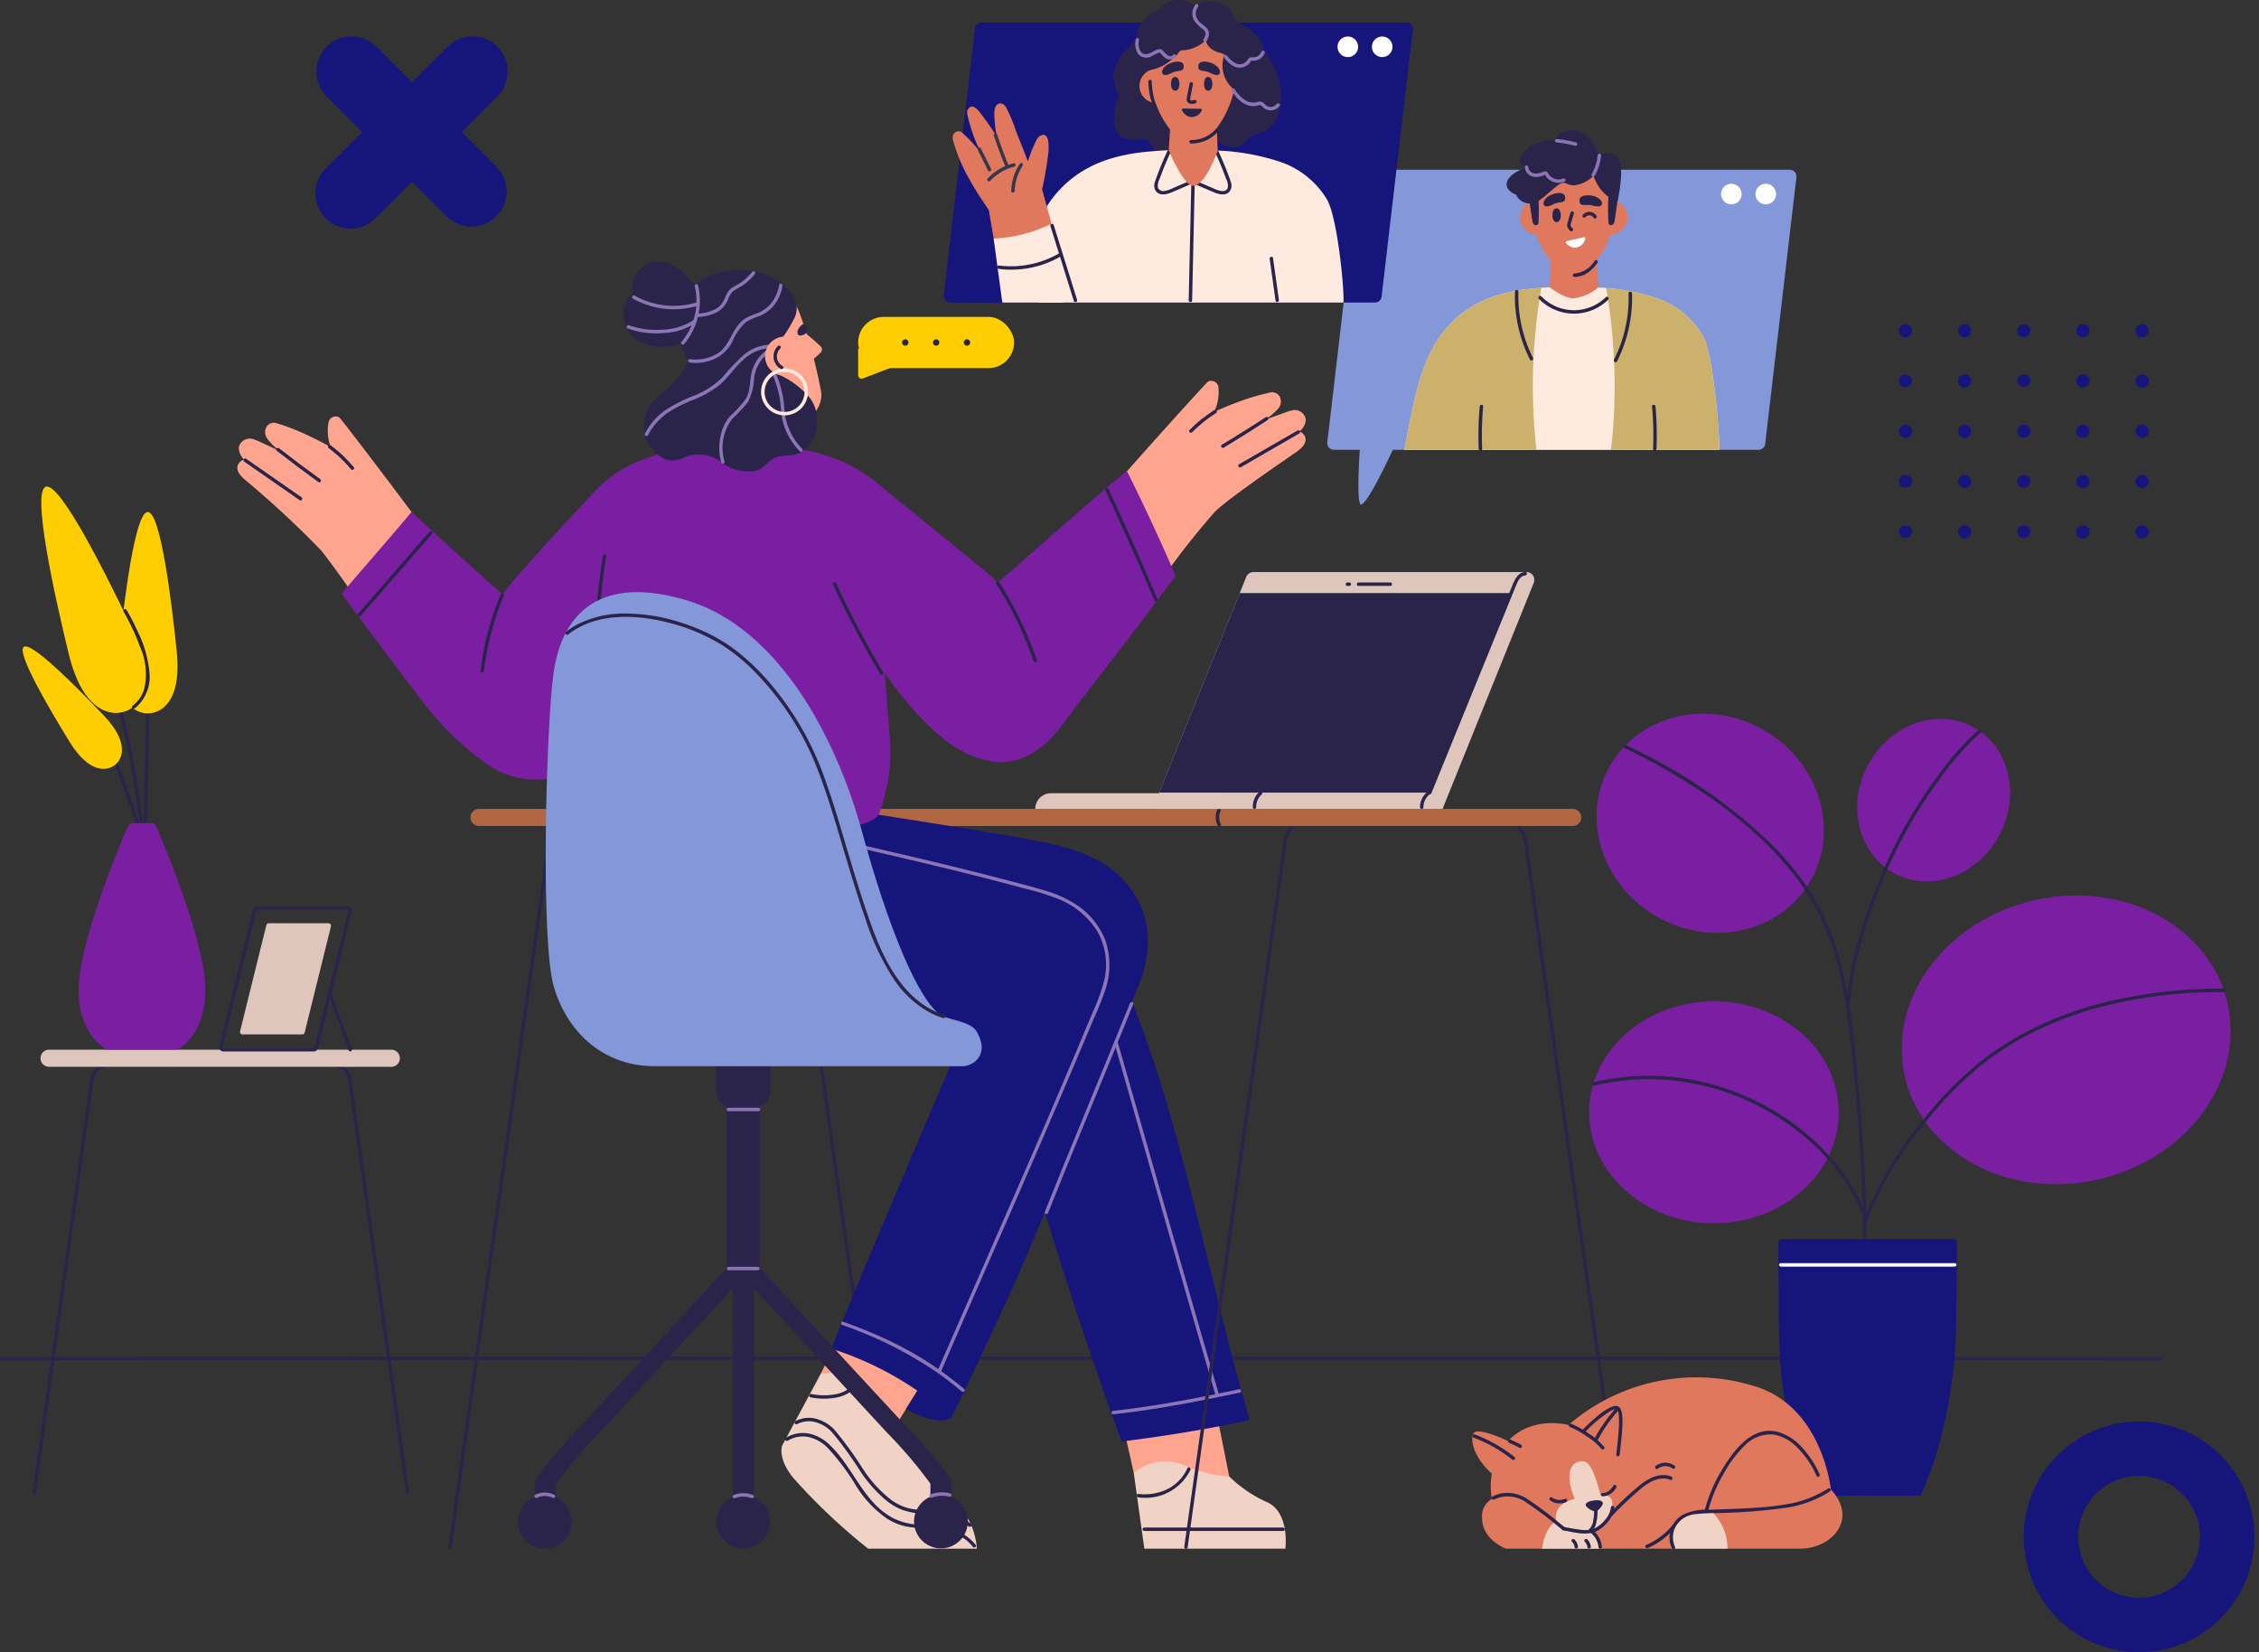 <svg xmlns="http://www.w3.org/2000/svg" width="288.847" height="211.239" viewBox="0 0 288.847 211.239"><rect x="0" y="0" width="288.847" height="211.239" fill="#333333" stroke="none"/><g transform="translate(-235.055 -1240.972)"><g transform="translate(5860.293 12480.404)"><g transform="translate(-5366.473 -11057.692)"><path d="M2610.221,1517.2a14.75,14.75,0,1,1,14.75-14.75A14.766,14.766,0,0,1,2610.221,1517.2Zm0-22.534a7.784,7.784,0,1,0,7.784,7.785A7.793,7.793,0,0,0,2610.221,1494.668Z" transform="translate(-2595.472 -1487.703)" fill="#15157c"/></g><g transform="translate(-5382.443 -11197.992)"><path d="M415.9,103.582a.841.841,0,1,1-.841-.8A.823.823,0,0,1,415.9,103.582Z" transform="translate(-414.214 -102.779)" fill="#15157c"/><path d="M424.341,103.582a.841.841,0,1,1-.84-.8A.823.823,0,0,1,424.341,103.582Z" transform="translate(-415.095 -102.779)" fill="#15157c"/><path d="M432.787,103.582a.841.841,0,1,1-.84-.8A.823.823,0,0,1,432.787,103.582Z" transform="translate(-415.976 -102.779)" fill="#15157c"/><path d="M441.234,103.582a.841.841,0,1,1-.841-.8A.823.823,0,0,1,441.234,103.582Z" transform="translate(-416.857 -102.779)" fill="#15157c"/><path d="M449.68,103.582a.841.841,0,1,1-.84-.8A.823.823,0,0,1,449.68,103.582Z" transform="translate(-417.738 -102.779)" fill="#15157c"/><ellipse cx="0.841" cy="0.804" rx="0.841" ry="0.804" transform="translate(0 6.431)" fill="#15157c"/><path d="M424.341,111.09a.841.841,0,1,1-.84-.8A.823.823,0,0,1,424.341,111.09Z" transform="translate(-415.095 -103.855)" fill="#15157c"/><ellipse cx="0.841" cy="0.804" rx="0.841" ry="0.804" transform="translate(15.13 6.431)" fill="#15157c"/><path d="M441.234,111.09a.841.841,0,1,1-.841-.8A.823.823,0,0,1,441.234,111.09Z" transform="translate(-416.857 -103.855)" fill="#15157c"/><path d="M449.68,111.09a.841.841,0,1,1-.84-.8A.823.823,0,0,1,449.68,111.09Z" transform="translate(-417.738 -103.855)" fill="#15157c"/><path d="M415.9,118.6a.841.841,0,1,1-.841-.8A.823.823,0,0,1,415.9,118.6Z" transform="translate(-414.214 -104.933)" fill="#15157c"/><path d="M424.341,118.6a.841.841,0,1,1-.84-.8A.823.823,0,0,1,424.341,118.6Z" transform="translate(-415.095 -104.933)" fill="#15157c"/><path d="M432.787,118.6a.841.841,0,1,1-.84-.8A.823.823,0,0,1,432.787,118.6Z" transform="translate(-415.976 -104.933)" fill="#15157c"/><path d="M441.234,118.6a.841.841,0,1,1-.841-.8A.823.823,0,0,1,441.234,118.6Z" transform="translate(-416.857 -104.933)" fill="#15157c"/><path d="M449.68,118.6a.841.841,0,1,1-.84-.8A.823.823,0,0,1,449.68,118.6Z" transform="translate(-417.738 -104.933)" fill="#15157c"/><ellipse cx="0.841" cy="0.804" rx="0.841" ry="0.804" transform="translate(0 19.293)" fill="#15157c"/><path d="M424.341,126.106a.841.841,0,1,1-.84-.8A.822.822,0,0,1,424.341,126.106Z" transform="translate(-415.095 -106.009)" fill="#15157c"/><ellipse cx="0.841" cy="0.804" rx="0.841" ry="0.804" transform="translate(15.13 19.293)" fill="#15157c"/><path d="M441.234,126.106a.841.841,0,1,1-.841-.8A.823.823,0,0,1,441.234,126.106Z" transform="translate(-416.857 -106.009)" fill="#15157c"/><path d="M449.68,126.106a.841.841,0,1,1-.84-.8A.823.823,0,0,1,449.68,126.106Z" transform="translate(-417.738 -106.009)" fill="#15157c"/><ellipse cx="0.841" cy="0.804" rx="0.841" ry="0.804" transform="translate(0 25.724)" fill="#15157c"/><path d="M424.341,133.614a.841.841,0,1,1-.84-.8A.822.822,0,0,1,424.341,133.614Z" transform="translate(-415.095 -107.086)" fill="#15157c"/><ellipse cx="0.841" cy="0.804" rx="0.841" ry="0.804" transform="translate(15.13 25.724)" fill="#15157c"/><path d="M441.234,133.614a.841.841,0,1,1-.841-.8A.823.823,0,0,1,441.234,133.614Z" transform="translate(-416.857 -107.086)" fill="#15157c"/><path d="M449.68,133.614a.841.841,0,1,1-.84-.8A.822.822,0,0,1,449.68,133.614Z" transform="translate(-417.738 -107.086)" fill="#15157c"/></g><path d="M325.19,448.9a4.482,4.482,0,0,0,1.317,3.179l4.551,4.549-4.551,4.549a4.5,4.5,0,1,0,6.359,6.359l4.549-4.549,4.549,4.549a4.5,4.5,0,0,0,6.358-6.359l-4.549-4.549,4.549-4.549a4.5,4.5,0,0,0,0-6.358h0a4.5,4.5,0,0,0-6.358,0l-4.549,4.549-4.549-4.549a4.5,4.5,0,0,0-6.359,0h0a4.482,4.482,0,0,0-1.317,3.179Z" transform="translate(-5909.972 -11679.184)" fill="#15157c"/></g><g transform="translate(-3743.799 1076.394)"><g transform="translate(4148.564 181.209)"><path d="M4423.978,213.935h-51.594l-5.44,16.979-2.093,17.871a.856.856,0,0,0,.851.956h3.3s-.477,6.993.158,6.993c.857,0,4.068-6.993,4.068-6.993h46.762a.856.856,0,0,0,.85-.757l3.993-34.093A.856.856,0,0,0,4423.978,213.935Z" transform="translate(-4364.845 -208.865)" fill="#8498d9"/><g transform="translate(50.352 6.86)"><circle cx="1.319" cy="1.319" r="1.319" transform="translate(4.397)" fill="#fff"/><circle cx="1.319" cy="1.319" r="1.319" fill="#fff"/></g><path d="M4427.537,268.813h-40.274c.606-3.183,1.213-6.177,1.525-7.3a29.6,29.6,0,0,1,1.552-4.608,14.7,14.7,0,0,1,2.084-3.394c2.906-3.5,6.613-4.713,10.218-5.2a50.152,50.152,0,0,1,8.727-.264,26.815,26.815,0,0,1,8.328,1.451,10.759,10.759,0,0,1,5.777,4.823C4426.755,256.651,4427.581,266.707,4427.537,268.813Z" transform="translate(-4377.406 -227.939)" fill="#ffeae0"/><path d="M4458.36,254.547a10.76,10.76,0,0,0-5.777-4.823,23.989,23.989,0,0,0-6.63-1.345,72.845,72.845,0,0,1,.98,16.448c-.079,1.407-.2,2.814-.361,4.212h13.85C4460.467,266.923,4459.636,256.881,4458.36,254.547Z" transform="translate(-4410.292 -228.164)" fill="#ccb16c"/><path d="M4404.784,248.238c-.708.053-1.42.123-2.141.22-3.605.484-7.312,1.706-10.218,5.2a14.675,14.675,0,0,0-2.084,3.39,29.643,29.643,0,0,0-1.552,4.612c-.312,1.126-.919,4.12-1.525,7.3h16.892c-.158-1.4-.281-2.8-.356-4.212A73.362,73.362,0,0,1,4404.784,248.238Z" transform="translate(-4377.406 -228.086)" fill="#ccb16c"/><path d="M4435.685,240.248a5.944,5.944,0,0,1-3.18,1.4c-1.275,0-3.087-1.467-3.087-1.467l.4-6.124,5.624.126Z" transform="translate(-4401.027 -220.139)" fill="#e0785e"/><path d="M4433.147,208.494a4.562,4.562,0,0,0-4.954-1.806c-3.71,1.06-4.792,6.175-4.088,9.545a12.989,12.989,0,0,0,2.919,5.845,3.108,3.108,0,0,0,4.785,0,12.982,12.982,0,0,0,2.919-5.845A9.961,9.961,0,0,0,4433.147,208.494Z" transform="translate(-4397.937 -204.707)" fill="#e0785e"/><path d="M4425.21,224.371a2.191,2.191,0,1,1-2.711-1.5A2.192,2.192,0,0,1,4425.21,224.371Z" transform="translate(-4396.261 -213.823)" fill="#e0785e"/><path d="M4424.722,221.932a25.593,25.593,0,0,1,0,3.346c-.145.367-.638.259-.743-.164s-.457-3.085-.457-3.085Z" transform="translate(-4397.723 -213.346)" fill="#2b244a"/><path d="M4446.471,224.371a2.192,2.192,0,1,1-2.711-1.5A2.191,2.191,0,0,1,4446.471,224.371Z" transform="translate(-4408.173 -213.823)" fill="#e0785e"/><path d="M4446.552,221.154a31.23,31.23,0,0,0,0,3.688c.145.367.638.259.743-.164s.457-3.085.457-3.085Z" transform="translate(-4410.591 -212.91)" fill="#2b244a"/><path d="M4438.2,222.237c.195.677.821.2,1.609.43.723.213,1.223.158,1.247-.23.028-.469-.647-1.038-1.7-1.066C4438.375,221.345,4438.058,221.743,4438.2,222.237Z" transform="translate(-4405.93 -213.031)" fill="#2b244a"/><path d="M4430.5,221.376c-.054.7-.765.36-1.489.745-.666.354-1.166.4-1.267.026-.123-.453.424-1.147,1.447-1.386C4430.148,220.537,4430.54,220.864,4430.5,221.376Z" transform="translate(-4400.079 -212.649)" fill="#2b244a"/><path d="M4431.259,225.407a.513.513,0,0,0-.422-.251.485.485,0,0,0-.418.344,1.689,1.689,0,0,0-.08.594,1.072,1.072,0,0,0,.192.667.45.45,0,0,0,.769-.164A1.485,1.485,0,0,0,4431.259,225.407Z" transform="translate(-4401.542 -215.152)" fill="#2b244a"/><g transform="translate(30.503 13.688)"><path d="M4434.339,234.045a.153.153,0,0,0-.076.256,1.549,1.549,0,0,0,1.086.586,1.439,1.439,0,0,0,1.358-1.155.154.154,0,0,0-.187-.192C4435.729,233.737,4435.013,233.895,4434.339,234.045Z" transform="translate(-4434.22 -233.536)" fill="#fff"/></g><g transform="translate(30.671 10.398)"><path d="M4435.035,226.208q-.183.629-.368,1.259a.9.9,0,0,0-.024.593,1.372,1.372,0,0,0,.341.465c.2.2.513-.112.311-.311a.814.814,0,0,1-.25-.332.952.952,0,0,1,.091-.456q.161-.551.322-1.1a.22.22,0,0,0-.424-.117Z" transform="translate(-4434.602 -226.053)" fill="#2b244a"/></g><g transform="translate(31.406 16.618)"><path d="M4436.487,242.354a3.036,3.036,0,0,0,1.776-.6,5.568,5.568,0,0,0,1.172-1.226.221.221,0,0,0-.079-.3.225.225,0,0,0-.3.079,3.325,3.325,0,0,1-2.568,1.606.22.22,0,0,0,0,.44Z" transform="translate(-4436.275 -240.2)" fill="#2b244a"/></g><path d="M4431.514,206.611a1.507,1.507,0,0,0-1.174-1.2,3.21,3.21,0,0,0-1.4.139c-.665-1.2-1.357-2.563-2.742-3.008-1.039-.334-2.656-.073-2.894,1.148a6.465,6.465,0,0,0-2.7.5,3.33,3.33,0,0,0-1.766,1.534,1.29,1.29,0,0,0,.523,1.513,5.95,5.95,0,0,0-1.148.546,2.766,2.766,0,0,0-1.073,1.018c-.453.9.3,1.585,1.083,1.866a1.825,1.825,0,0,0,1.288,1.063,2.147,2.147,0,0,0,1.773-.427c.694-.458,1.278-1.057,1.927-1.572.314-.248.813-.7,1.237-.568.21.062.394.184.609.236a2.194,2.194,0,0,0,.682.055,4.191,4.191,0,0,0,2.371-1.219,5.988,5.988,0,0,0,1,1.854,5.3,5.3,0,0,0,2.06,1.478S4431.943,208.16,4431.514,206.611Z" transform="translate(-4394.066 -202.404)" fill="#2b244a"/><g transform="translate(25.267 4.521)"><path d="M4422.313,212.9a1.287,1.287,0,0,0,.845,1.153,1.721,1.721,0,0,0,.871.088,2.546,2.546,0,0,0,.463-.106c.079-.026.157-.056.234-.088.012,0,.157-.081.152-.082.04.011.167.265.2.311a1.8,1.8,0,0,0,.242.249,2.064,2.064,0,0,0,.617.358,1.961,1.961,0,0,0,1.469-.043c.26-.111.036-.49-.222-.379a1.52,1.52,0,0,1-1.2-.029,1.541,1.541,0,0,1-.518-.371c-.128-.141-.193-.36-.354-.465-.2-.128-.394-.018-.587.058a2.118,2.118,0,0,1-.79.168.928.928,0,0,1-.989-.822.22.22,0,0,0-.44,0Z" transform="translate(-4422.313 -212.686)" fill="#8c75b5"/></g><g transform="translate(33.778 3.017)"><path d="M4442.081,212.1a6.416,6.416,0,0,0,.823-2.614.221.221,0,0,0-.22-.22.224.224,0,0,0-.22.22,5.914,5.914,0,0,1-.763,2.392.22.22,0,0,0,.379.222Z" transform="translate(-4441.67 -209.265)" fill="#8c75b5"/></g><g transform="translate(29.109 1.146)"><path d="M4431.27,205.45a13.976,13.976,0,0,1,2.363.421.22.22,0,0,0,.117-.424,14.637,14.637,0,0,0-2.48-.437.222.222,0,0,0-.22.22.224.224,0,0,0,.22.22Z" transform="translate(-4431.05 -205.01)" fill="#8c75b5"/></g><g transform="translate(19.329 35.121)"><path d="M4408.977,282.493a40.484,40.484,0,0,0-.132,5.425c.012.282.452.283.439,0a40.4,40.4,0,0,1,.133-5.425c.025-.282-.415-.28-.44,0Z" transform="translate(-4408.808 -282.283)" fill="#2b244a"/></g><g transform="translate(41.527 35.121)"><path d="M4459.295,282.493a40.566,40.566,0,0,1,.132,5.425c-.012.283.427.282.439,0a40.484,40.484,0,0,0-.132-5.425c-.025-.28-.466-.282-.439,0Z" transform="translate(-4459.294 -282.283)" fill="#2b244a"/></g><g transform="translate(27.001 21.195)"><path d="M4426.319,250.986a6.251,6.251,0,0,0,8.86.108c.2-.2-.108-.508-.311-.311a5.811,5.811,0,0,1-8.239-.108c-.2-.2-.508.108-.311.311Z" transform="translate(-4426.256 -250.609)" fill="#2b244a"/></g><g transform="translate(36.644 20.664)"><path d="M4448.593,258.306a18,18,0,0,0,1.917-8.692c-.01-.282-.45-.284-.44,0a17.542,17.542,0,0,1-1.856,8.47c-.127.252.251.475.379.222Z" transform="translate(-4448.188 -249.401)" fill="#2b244a"/></g><g transform="translate(23.993 20.439)"><path d="M4421.721,257.572a17.537,17.537,0,0,1-1.857-8.47c.01-.283-.43-.283-.439,0a18,18,0,0,0,1.917,8.692c.127.253.506.03.379-.222Z" transform="translate(-4419.414 -248.89)" fill="#2b244a"/></g><g transform="translate(32.637 10.446)"><path d="M4439.449,226.845a.947.947,0,0,1,.066-.07l.032-.029c.027-.024-.023.016.006-.005a.783.783,0,0,1,.08-.053l.038-.02s.052-.024.032-.016.02-.007.023-.008l.051-.016c.027-.008.055-.014.083-.02s.029,0,0,0l.054,0c.032,0,.064,0,.1,0,.018,0,.026,0,0,0l.041.007a.776.776,0,0,1,.091.024l.04.014c.035.013-.043-.022.015.007.025.012.049.025.073.04l.044.028s.036.026.02.014.016.014.018.016l.038.036c.02.019.038.04.056.061-.02-.023,0,0,.01.014s.019.029.028.044a.22.22,0,0,0,.38-.222,1.106,1.106,0,0,0-.836-.519,1.079,1.079,0,0,0-.9.368.22.22,0,0,0,.311.311Z" transform="translate(-4439.075 -226.162)" fill="#2b244a"/></g></g><g transform="translate(4228.583 338.034)"><path d="M4573.44,559.114l-9.55-.011-11.021-.01-5.813-.006a.22.22,0,0,0,0,.44l10.6.01,10.73.011,5.054.006a.22.22,0,0,0,0-.44Z" transform="translate(-4546.842 -559.088)" fill="#2b244a"/></g><g transform="translate(3978.853 337.985)"><path d="M3979.065,559.492q17.977-.027,35.952-.04,21.812-.017,43.624-.025,23.948-.009,47.9-.011,24.417,0,48.835,0,23.021.005,46.042.019l5.22,0a.22.22,0,0,0,0-.44q-22.731-.015-45.461-.021-24.25-.007-48.5-.006-24.092,0-48.185.009-22.255.007-44.51.023-18.546.013-37.093.037l-3.821.006a.22.22,0,0,0,0,.44Z" transform="translate(-3978.853 -558.977)" fill="#2b244a"/></g><g transform="translate(4036.187 267.943)"><g transform="translate(40.744 1.433)"><path d="M4202.134,403.372a2.3,2.3,0,0,1,1.87.894,4.53,4.53,0,0,1,.7,2.17q.243,1.745.487,3.49.563,4.023,1.127,8.046,1.341,9.549,2.687,19.1,1.472,10.451,2.945,20.9,1.413,10.025,2.823,20.05,1.146,8.153,2.287,16.306.116.83.232,1.66c.039.279.462.16.424-.117q-1.115-8-2.243-16-1.4-9.994-2.813-19.987-1.493-10.6-2.986-21.192-1.378-9.788-2.754-19.577-.582-4.139-1.161-8.278-.257-1.84-.515-3.681c-.182-1.3-.265-2.8-1.4-3.669a2.826,2.826,0,0,0-1.713-.553.22.22,0,0,0,0,.44Z" transform="translate(-4201.922 -402.932)" fill="#2b244a"/></g><g transform="translate(0 1.433)"><path d="M4124.836,402.932a2.955,2.955,0,0,0-2.855,2.527c-.26,1.15-.346,2.363-.509,3.53q-.56,4-1.122,8-1.347,9.6-2.7,19.191-1.489,10.573-2.979,21.147-1.43,10.141-2.856,20.283-1.167,8.3-2.328,16.6-.116.83-.232,1.66c-.039.277.385.4.424.117q1.1-7.888,2.21-15.775,1.384-9.848,2.772-19.694,1.474-10.468,2.949-20.937,1.375-9.76,2.747-19.52.583-4.149,1.165-8.3l.514-3.675c.172-1.232.159-2.794.928-3.822a2.3,2.3,0,0,1,1.87-.894.22.22,0,0,0,0-.44Z" transform="translate(-4109.254 -402.932)" fill="#2b244a"/></g><path d="M4116.764,401.969h139.854a1.093,1.093,0,0,0,1.093-1.093h0a1.093,1.093,0,0,0-1.093-1.093H4116.764a1.093,1.093,0,0,0-1.093,1.093h0A1.093,1.093,0,0,0,4116.764,401.969Z" transform="translate(-4112.85 -399.734)" fill="#b06641"/><g transform="translate(98.118)"><path d="M4332.64,399.78a2.341,2.341,0,0,0,.032,2.069.22.22,0,1,0,.379-.222,1.871,1.871,0,0,1-.032-1.625.226.226,0,0,0-.079-.3.222.222,0,0,0-.3.079Z" transform="translate(-4332.415 -399.672)" fill="#2b244a"/></g></g><g transform="translate(4111.231 237.702)"><g transform="translate(0 0.015)"><path d="M4361.865,330.927h-34.91a1,1,0,0,0-.93.627L4314.057,361.2h37.073l11.665-28.9A1,1,0,0,0,4361.865,330.927Z" transform="translate(-4299.055 -330.927)" fill="#dec6bd"/><path d="M4360.993,337.028l-10.3,25.514h-34.73l10.3-25.514Z" transform="translate(-4300.125 -334.345)" fill="#2b244a"/><path d="M2,0H24.172a0,0,0,0,1,0,0V2a0,0,0,0,1,0,0H0A0,0,0,0,1,0,2V2A2,2,0,0,1,2,0Z" transform="translate(0 28.276)" fill="#dec6bd"/></g><g transform="translate(27.806 28.076)"><path d="M4343.618,396.75a2.06,2.06,0,0,1,.707-1.629.221.221,0,0,0,0-.311.225.225,0,0,0-.311,0,2.136,2.136,0,0,0-.628.885,2.631,2.631,0,0,0-.208,1.054.22.22,0,0,0,.439,0Z" transform="translate(-4343.178 -394.748)" fill="#2b244a"/></g><g transform="translate(49.19 27.992)"><path d="M4392.254,396.653a2.054,2.054,0,0,1,.846-1.683.226.226,0,0,0,.079-.3.221.221,0,0,0-.3-.079,2.505,2.505,0,0,0-1.063,2.063.22.22,0,0,0,.439,0Z" transform="translate(-4391.814 -394.558)" fill="#2b244a"/></g><g transform="translate(50.213)"><path d="M4394.582,359.165l4.4-10.8,4.655-11.425,1.2-2.945.551-1.353c.214-.525.531-1.277,1.193-1.305.282-.012.283-.452,0-.44-1.062.045-1.442,1.2-1.779,2.024l-1.059,2.6-2.316,5.685-4.826,11.843-2.447,6.006c-.107.262.318.375.424.117Z" transform="translate(-4394.141 -330.892)" fill="#2b244a"/></g><g transform="translate(41.123 1.341)"><path d="M4373.679,334.383h4.059a.22.22,0,0,0,0-.44h-4.059a.22.22,0,0,0,0,.44Z" transform="translate(-4373.466 -333.943)" fill="#2b244a"/></g><g transform="translate(39.696 1.341)"><path d="M4370.677,333.943h-.237a.159.159,0,0,0-.084.019.161.161,0,0,0-.071.045.159.159,0,0,0-.045.071.164.164,0,0,0-.02.085l.008.058a.221.221,0,0,0,.057.1.228.228,0,0,0,.155.065h.237a.171.171,0,0,0,.085-.019.166.166,0,0,0,.07-.046.246.246,0,0,0,.064-.155l-.008-.058a.22.22,0,0,0-.212-.161Z" transform="translate(-4370.22 -333.943)" fill="#2b244a"/></g></g><g transform="translate(4009.203 197.982)"><path d="M4307.176,577.542l-1.089-4.883,10.81-7.117,2.49,12.466a48.353,48.353,0,0,1-4.8,1.562C4310.512,580.67,4307.176,577.542,4307.176,577.542Z" transform="translate(-4192.561 -422.652)" fill="#ffa58f"/><path d="M4308.565,590.988l1.356,9.7h18.036s.6-4.652-2.363-5.955a16.493,16.493,0,0,1-4.818-3.278,16.083,16.083,0,0,1-5.679-1.394A6.308,6.308,0,0,0,4308.565,590.988Z" transform="translate(-4193.949 -436.098)" fill="#f0d3c5"/><g transform="translate(115.004 154.187)"><path d="M4309.658,595.081a6.4,6.4,0,0,0,6.648-3.507c.117-.255-.262-.479-.379-.222a5.52,5.52,0,0,1-2.764,2.774,6.71,6.71,0,0,1-3.5.515c-.281-.032-.279.408,0,.44Z" transform="translate(-4309.448 -591.238)" fill="#2b244a"/></g><path d="M4302.051,487.839c-1.674-6.79-3.317-13.589-5.239-20.314a165.814,165.814,0,0,0-6.366-18.532,202.785,202.785,0,0,0-11.681,24.062q1.1,3.761,2.245,7.506,3.053,9.93,6.473,19.741,1.387,3.981,2.844,7.937c5.983-.754,11.26-1.635,16.374-2.745C4304.921,499.463,4303.556,493.944,4302.051,487.839Z" transform="translate(-4177.251 -357.347)" fill="#15157c"/><g transform="translate(69.568 138.732)"><path d="M4217.508,559.613l1.75-3.527,13.236,1.35-5.94,9.7a7.836,7.836,0,0,1-5.137-.341C4217.563,565.076,4217.508,559.613,4217.508,559.613Z" transform="translate(-4212.496 -556.086)" fill="#ffa58f"/><path d="M4206.189,573.115s-.6,1.685,1.485,4.167a75.208,75.208,0,0,0,9.526,8.99h13.89s-.09-5.14-4.714-6.722l-5.329-9.52s-1.032-.368-2.571-.735c-1.492-.355-2.358-1.605-3.474-4.031-.595-1.295-2-1.685-3.882-1.32Z" transform="translate(-4206.108 -560.415)" fill="#f0d3c5"/><g transform="translate(3.554 5.256)"><path d="M4214.35,569.291a8.313,8.313,0,0,0,3.24.04,4.6,4.6,0,0,0,2.116-.924c.215-.184-.1-.494-.312-.311a4.177,4.177,0,0,1-1.921.811,7.737,7.737,0,0,1-3.006-.041c-.276-.055-.395.368-.117.424Z" transform="translate(-4214.192 -568.04)" fill="#2b244a"/></g><g transform="translate(0.472 11.079)"><path d="M4207.508,582.266a3.712,3.712,0,0,1,2.708-.469,5.009,5.009,0,0,1,2.4,1.368,29.954,29.954,0,0,1,3.722,4.991,14.011,14.011,0,0,0,3.931,4.1,7.439,7.439,0,0,0,2.639,1.017,29.3,29.3,0,0,0,3.2.272,8.709,8.709,0,0,1,2.847.641,5.09,5.09,0,0,1,2.224,1.629c.162.23.543.011.38-.222a6.631,6.631,0,0,0-4.31-2.366c-1.03-.174-2.085-.155-3.124-.241a8.071,8.071,0,0,1-3.1-.808c-3.826-1.99-5.1-6.486-8.091-9.326a5.415,5.415,0,0,0-2.629-1.489,4.171,4.171,0,0,0-3.007.521c-.239.15-.019.531.222.38Z" transform="translate(-4207.183 -581.284)" fill="#2b244a"/></g><g transform="translate(1.673 9.136)"><path d="M4210.243,577.669a3.245,3.245,0,0,1,2.642-.161,4.407,4.407,0,0,1,2.03,1.439,49.3,49.3,0,0,1,3.344,4.631,17.147,17.147,0,0,0,3.423,3.879,7.68,7.68,0,0,0,2.1,1.2,9.933,9.933,0,0,0,2.744.485,18.454,18.454,0,0,1,3.11.292,6.592,6.592,0,0,1,2.54,1.308c.219.174.533-.135.311-.311a7.5,7.5,0,0,0-2.181-1.26,9.5,9.5,0,0,0-2.608-.4,17.984,17.984,0,0,1-3.018-.307,6.676,6.676,0,0,1-2.406-1.112,15.828,15.828,0,0,1-3.659-4.038,48.142,48.142,0,0,0-3.413-4.711,4.787,4.787,0,0,0-2.291-1.549,3.634,3.634,0,0,0-2.886.234.22.22,0,0,0,.222.379Z" transform="translate(-4209.914 -576.866)" fill="#2b244a"/></g></g><path d="M4234,413.716a12.374,12.374,0,0,0-5.621-6.669c-3.006-1.7-6.466-2.32-9.818-2.958-3.806-.725-16.975-2.77-20.468-3.325-1.161.926-4.461.433-4.983,2.161-.534,1.77-9.023-1.333-8.787.526.216,1.7-10.963,2.4-11.072,4.1-.684,10.687,3.965,15.263,20.86,19,2.066.457,14,3.193,16.264,4.049-2.383,5.465-15.41,36.088-16.312,38.749a41.608,41.608,0,0,1,11.018,5.392l-1.485,2.291c4.331,2.46,5.8,1.126,5.8,1.126,2.916-5.926,4.749-9.952,7.4-15.652,2.954-6.339,13.981-33.728,16.227-38.849C4235.2,418.723,4234.489,415.384,4234,413.716Z" transform="translate(-4118.095 -330.324)" fill="#15157c"/><g transform="translate(78.073 74.271)"><path d="M4225.608,409.906c5.883,1.374,11.773,2.715,17.625,4.219q2.36.606,4.712,1.244a33.2,33.2,0,0,1,4.332,1.332,10.479,10.479,0,0,1,5.094,4.224,8.718,8.718,0,0,1,.839,6.261,24.386,24.386,0,0,1-1.477,4.06q-1.025,2.461-2.061,4.917-4.079,9.659-8.3,19.259-4.195,9.6-8.4,19.2-.521,1.194-1.039,2.388c-.112.257.267.481.379.222q4.275-9.84,8.6-19.66,4.252-9.721,8.417-19.479,1.022-2.41,2.033-4.825c.654-1.562,1.392-3.118,1.928-4.726a9.88,9.88,0,0,0,.073-6.535,9.648,9.648,0,0,0-4.085-4.771,14.768,14.768,0,0,0-3.432-1.52c-1.623-.5-3.276-.909-4.916-1.343-5.939-1.572-11.923-2.966-17.907-4.357l-2.3-.535c-.275-.064-.393.36-.117.424Z" transform="translate(-4225.451 -409.476)" fill="#8c75b5"/></g><g transform="translate(77.211 135.559)"><path d="M4223.64,549.308a51.514,51.514,0,0,1,12.191,6.116c1.06.749,2.083,1.548,3.076,2.383.215.181.528-.128.311-.311a44.847,44.847,0,0,0-5.556-4.02,47.522,47.522,0,0,0-6.016-3.06c-1.281-.548-2.581-1.053-3.89-1.531-.266-.1-.381.328-.117.424Z" transform="translate(-4223.49 -548.869)" fill="#8c75b5"/></g><g transform="translate(115.76 161.894)"><path d="M4311.379,609.2h17.733a.22.22,0,0,0,0-.44h-17.733a.22.22,0,0,0,0,.44Z" transform="translate(-4311.167 -608.765)" fill="#2b244a"/></g><g transform="translate(103.222 94.708)"><path d="M4283.09,482.916q2.072-5.19,4.2-10.356,2.131-5.194,4.27-10.384,1.22-2.975,2.428-5.955c.106-.262-.319-.376-.424-.117q-2.127,5.255-4.294,10.494-2.128,5.17-4.244,10.345-1.19,2.924-2.362,5.856c-.1.263.321.377.424.117Z" transform="translate(-4282.649 -455.958)" fill="#8c75b5"/></g><g transform="translate(111.785 144.209)"><path d="M4302.336,571.745c4.29-.463,8.547-1.217,12.776-2.064q1.71-.343,3.416-.71c.276-.059.16-.483-.117-.424-4.152.891-8.328,1.7-12.532,2.307q-1.768.256-3.543.45c-.278.03-.281.47,0,.44Z" transform="translate(-4302.126 -568.542)" fill="#8c75b5"/></g><g transform="translate(112.119 99.633)"><path d="M4302.9,467.432q1.2,4.164,2.386,8.331,1.318,4.61,2.633,9.221,1.354,4.742,2.711,9.482,1.305,4.559,2.62,9.114,1.173,4.061,2.361,8.118l.265.9a.22.22,0,0,0,.424-.117q-1.17-3.972-2.317-7.951-1.3-4.511-2.6-9.026-1.357-4.735-2.709-9.471-1.326-4.644-2.652-9.287-1.21-4.237-2.425-8.474-.138-.479-.275-.958a.22.22,0,0,0-.424.117Z" transform="translate(-4302.886 -467.16)" fill="#8c75b5"/></g><path d="M4178.063,251.163c-.24-4.743,3.546-6.374,7.987-6.031s5.812,1.99,7.021,5.605a62.115,62.115,0,0,1,2.413,9.158c.121,1.5-.879,4.02-4.307,3.528a16.779,16.779,0,0,1-7.858-3.389C4182.017,259.042,4178.3,255.905,4178.063,251.163Z" transform="translate(-4120.819 -243.094)" fill="#ffa58f"/><path d="M4212.1,261.358s1.259,1.024,1.9,1.643c.366.353.3.66.109.867a12.88,12.88,0,0,1-1.093.969l-1.609-1.085Z" transform="translate(-4139.51 -252.211)" fill="#ffa58f"/><rect width="7.864" height="12.78" transform="translate(60.941 12.068) rotate(9.916)" fill="#ffa58f"/><path d="M4047.953,291.859c-.363.957.741,1.774,1.364,2.287a124.994,124.994,0,0,1,9.294,8.67c1.337,1.638,6.391,8.679,7.345,10.831a1.063,1.063,0,0,1,.262.347c2.045.707,3.971-.642,5.6-1.707l2.887-1.886a9.8,9.8,0,0,0,2.065-1.613.225.225,0,0,0,.291-.31l-.026-.047a.249.249,0,0,0-.162-.29,83.5,83.5,0,0,0-5.507-8.61c-2.394-3.292-10.248-13.622-10.459-13.746a.946.946,0,0,0-1.347.524,5.842,5.842,0,0,0,.276,3.295c-.855-.487-1.729-.945-2.624-1.365a29.512,29.512,0,0,0-4.226-1.68,1.125,1.125,0,0,0-1.4.476,1.4,1.4,0,0,0,.141,1.5,7.2,7.2,0,0,0,1.541,1.5,1.412,1.412,0,0,0,.244.16c-.386-.183-.771-.369-1.158-.548q-.738-.341-1.477-.675a6.712,6.712,0,0,0-1.118-.445,1.449,1.449,0,0,0-1.682,1.024,2.02,2.02,0,0,0,.689,1.636A1.212,1.212,0,0,0,4047.953,291.859Z" transform="translate(-4047.881 -265.831)" fill="#ffa58f"/><g transform="translate(11.586 23.484)"><path d="M4077.514,296.782c-.442-.5-.889-1-1.375-1.461s-1.008-.879-1.532-1.294a.227.227,0,0,0-.311,0,.221.221,0,0,0,0,.311c.524.415,1.047.834,1.533,1.294s.932.959,1.375,1.461c.187.212.5-.1.311-.311Z" transform="translate(-4074.232 -293.966)" fill="#2b244a"/></g><g transform="translate(4.946 23.857)"><path d="M4064.784,298.813q-2.67-1.924-5.266-3.949c-.22-.172-.534.137-.311.311q2.639,2.06,5.354,4.017c.23.166.45-.215.222-.379Z" transform="translate(-4059.131 -294.813)" fill="#2b244a"/></g><g transform="translate(0.798 25.206)"><path d="M4057.1,302.843l-7.086-4.923c-.233-.162-.453.219-.222.38l7.086,4.923c.233.162.453-.219.222-.379Z" transform="translate(-4049.698 -297.881)" fill="#2b244a"/></g><path d="M4318.907,281.79a2.018,2.018,0,0,0,.823-1.573,1.449,1.449,0,0,0-1.59-1.159,6.737,6.737,0,0,0-1.152.35q-.765.272-1.528.55c-.4.146-.8.3-1.2.451a1.386,1.386,0,0,0,.256-.14,7.178,7.178,0,0,0,1.66-1.369,1.4,1.4,0,0,0,.264-1.479,1.123,1.123,0,0,0-1.354-.591,29.41,29.41,0,0,0-4.352,1.323c-.926.344-1.834.728-2.728,1.142a5.844,5.844,0,0,0,.548-3.26.946.946,0,0,0-1.3-.634c-.221.106-8.906,9.748-11.564,12.831a83.409,83.409,0,0,0-6.2,8.123.249.249,0,0,0-.186.276l-.029.044a.225.225,0,0,0,.264.334,9.847,9.847,0,0,0,1.923,1.779l2.721,2.119c1.537,1.2,3.344,2.7,5.44,2.166a.226.226,0,0,0,.171-.221.223.223,0,0,0,.119-.1,99.971,99.971,0,0,1,8.153-10.64c1.5-1.557,8.209-6.141,10.047-7.413.663-.459,1.831-1.182,1.549-2.165A1.212,1.212,0,0,0,4318.907,281.79Z" transform="translate(-4183.118 -260.032)" fill="#ffa58f"/><path d="M4178.606,297.032c-3.329,2.649-15.683,13.56-16.457,14.278-.62-.753-13.38-10.956-14.415-11.873-4.144-3.673-8.477-5.162-14.178-5.553-5.778-.4-4.184-.651-9.931.076-4.692.594-9.314,1.832-12.706,5.338-2.194,2.268-12.4,13.275-12.063,13.561-2.507-2.158-11.109-9.968-11.692-10.609-1.62,2-7.5,8.7-8.955,10.478,1.327,1.854,7.713,10.332,10.9,14.491a38.008,38.008,0,0,0,7.4,7.087A10.839,10.839,0,0,0,4107,335.734a13.109,13.109,0,0,0,5.2-3.312q.543,1.746,1.246,3.44a20.361,20.361,0,0,0,5.066,7.773,14.219,14.219,0,0,0,8.312,3.131,36.509,36.509,0,0,0,9.694-.775c2.109-.407,1.842-3.123,3.883-3.791,2.418.4,5.074.324,6.51-1.217a32.361,32.361,0,0,0,1.232-4.7,25.945,25.945,0,0,0,.066-6.13q-.237-3.154-.479-6.308l-.075-.995a44.244,44.244,0,0,0,5.021,6.153c2.376,2.425,5.362,4.748,8.835,5.18a7.817,7.817,0,0,0,4.781-.94c2.616-1.461,4.251-4.029,6.006-6.359,4.231-5.441,8.419-10.893,12.528-16.426C4183.391,306.891,4179.945,299.611,4178.606,297.032Z" transform="translate(-4064.876 -270.22)" fill="#7b1fa2"/><g transform="translate(45.744 37.488)"><path d="M4152.36,336.446a78.271,78.271,0,0,1,.977-10.353c.045-.277-.378-.4-.423-.117a79.051,79.051,0,0,0-.993,10.47.22.22,0,0,0,.439,0Z" transform="translate(-4151.921 -325.817)" fill="#2b244a"/></g><g transform="translate(121.696 18.978)"><path d="M4325.045,286.6c.478-.459.959-.915,1.476-1.33s1.059-.777,1.605-1.14c.234-.156.014-.537-.222-.38-.567.377-1.131.76-1.664,1.185s-1.02.886-1.507,1.354c-.2.2.106.507.311.311Z" transform="translate(-4324.667 -283.716)" fill="#2b244a"/></g><g transform="translate(125.78 19.889)"><path d="M4334.284,289.733q2.845-1.71,5.622-3.528c.236-.154.016-.535-.222-.379q-2.777,1.818-5.622,3.528a.22.22,0,0,0,.222.379Z" transform="translate(-4333.957 -285.789)" fill="#2b244a"/></g><g transform="translate(127.973 21.607)"><path d="M4339.272,294.426l7.471-4.318a.22.22,0,0,0-.222-.38l-7.47,4.318a.22.22,0,0,0,.222.379Z" transform="translate(-4338.944 -289.697)" fill="#2b244a"/></g><g transform="translate(31.093 42.515)"><path d="M4119.041,347.121a35.983,35.983,0,0,1,2.523-9.61c.109-.261-.317-.375-.424-.117a36.347,36.347,0,0,0-2.539,9.727c-.033.28.407.278.439,0Z" transform="translate(-4118.599 -337.249)" fill="#2b244a"/></g><g transform="translate(96.981 40.878)"><path d="M4268.492,333.851a46.738,46.738,0,0,1,4.8,9.927c.091.266.516.152.424-.117a47.207,47.207,0,0,0-4.844-10.032c-.151-.238-.532-.018-.379.222Z" transform="translate(-4268.456 -333.526)" fill="#2b244a"/></g><g transform="translate(76.153 41.02)"><path d="M4221.106,334.184a127.51,127.51,0,0,0,6.025,11.428.22.22,0,0,0,.38-.222,127.309,127.309,0,0,1-6.024-11.428c-.119-.256-.5-.033-.38.222Z" transform="translate(-4221.083 -333.849)" fill="#2b244a"/></g><g transform="translate(15.394 34.499)"><path d="M4083.26,329.867l7.223-8.285,1.9-2.182c.185-.212-.124-.525-.311-.311l-7.223,8.286-1.9,2.182c-.185.212.124.525.311.311Z" transform="translate(-4082.893 -319.017)" fill="#2b244a"/></g><g transform="translate(110.979 28.993)"><path d="M4300.317,306.831q2.535,5.423,4.919,10.916.679,1.566,1.346,3.137c.11.259.489.036.379-.222q-2.339-5.511-4.831-10.955-.71-1.552-1.434-3.1c-.12-.256-.5-.033-.379.222Z" transform="translate(-4300.294 -306.496)" fill="#2b244a"/></g><path d="M4177.226,254.419a6.551,6.551,0,0,0,3.653,3.3c1.345.469,2.087.459,4.435-.019,1.966-.4,3.81-3.112,4.09-4.74a8.171,8.171,0,0,0,.107-1.344,16.7,16.7,0,0,0,1.382-2.266,2.9,2.9,0,0,0-.319-3.292c-.06-.072-.2-.268-.308-.394a6.055,6.055,0,0,0-1.1-1,7.884,7.884,0,0,0-1.514-.871,9.253,9.253,0,0,0-3.417-.76c-3.116-.1-6.582,1.285-7.69,4.414A9.174,9.174,0,0,0,4177.226,254.419Z" transform="translate(-4119.74 -241.941)" fill="#2b244a"/><path d="M4188.175,270.8a4.639,4.639,0,0,0-.8-1.968,10.962,10.962,0,0,0-4.048-3.07,22.965,22.965,0,0,1-2.6-2.1l-.853,2.659L4172.9,259.7c.185.176-.21,1.565-.267,1.815a11.99,11.99,0,0,1-.583,1.842,12.128,12.128,0,0,1-2.063,3.364c-.821.946-1.938,1.548-2.739,2.485a4.7,4.7,0,0,0,1.608,7.4,2.957,2.957,0,0,0,2.469-.3,4.992,4.992,0,0,1,4.927.834,5.562,5.562,0,0,0,3.793.985c1.361-.182,1.739-1.226,2.857-1.764a6.282,6.282,0,0,1,1.967-.261C4187.42,275.77,4188.56,273.115,4188.175,270.8Z" transform="translate(-4114.108 -251.28)" fill="#2b244a"/><g transform="translate(61.618 11.405)"><path d="M4188.7,280.678a6.123,6.123,0,0,1,.968-5.422,22.581,22.581,0,0,0,2.038-2.185,7.821,7.821,0,0,0,.788-3.163,4.806,4.806,0,0,1,1.769-3.054c.222-.175-.091-.485-.311-.311a5.088,5.088,0,0,0-1.743,2.6c-.316,1.128-.171,2.392-.732,3.449a14.437,14.437,0,0,1-2.119,2.351,5.65,5.65,0,0,0-1.181,2.574,6.988,6.988,0,0,0,.1,3.275.22.22,0,0,0,.424-.117Z" transform="translate(-4188.026 -266.492)" fill="#8c75b5"/></g><g transform="translate(68.489 14.362)"><path d="M4203.67,273.48a14.288,14.288,0,0,1,.838,2.862c.168.932.167,1.888.354,2.816a8.545,8.545,0,0,0,2.215,3.987c.195.206.5-.105.311-.311a7.989,7.989,0,0,1-2.13-3.951c-.156-.915-.173-1.845-.345-2.759a14.21,14.21,0,0,0-.819-2.761c-.105-.259-.531-.146-.424.117Z" transform="translate(-4203.653 -273.218)" fill="#8c75b5"/></g><g transform="translate(52.098 10.66)"><path d="M4166.779,276.381a7.855,7.855,0,0,1,2.537-2.875,16.328,16.328,0,0,1,3.087-1.592,12.9,12.9,0,0,0,3.611-2.036c1.042-.919,1.81-2.1,2.833-3.036a5.345,5.345,0,0,1,3.833-1.6c.283.016.282-.424,0-.44a5.447,5.447,0,0,0-3.594,1.262,25.971,25.971,0,0,0-2.771,2.9,10.752,10.752,0,0,1-3.7,2.379,20.062,20.062,0,0,0-3.33,1.647,8.4,8.4,0,0,0-2.884,3.163c-.126.252.253.475.38.222Z" transform="translate(-4166.374 -264.799)" fill="#8c75b5"/></g><path d="M4206.331,264.749a2.5,2.5,0,1,1-2.719-2.262A2.5,2.5,0,0,1,4206.331,264.749Z" transform="translate(-4133.868 -252.837)" fill="#ffa58f"/><g transform="translate(66.977 13.708)"><path d="M4203.21,277.721a3,3,0,1,1,2.995-3A3,3,0,0,1,4203.21,277.721Zm0-5.55a2.555,2.555,0,1,0,2.555,2.555A2.559,2.559,0,0,0,4203.21,272.171Z" transform="translate(-4200.215 -271.731)" fill="#ffeae0"/></g><path d="M4172.265,247.994l.1-.088c-.075-.077-.156-.152-.239-.227a23.227,23.227,0,0,0-3.4-4.764,7.443,7.443,0,0,0-2.34-1.927,3.836,3.836,0,0,0-2.962-.236,3.663,3.663,0,0,0-2.039,4.052,3.032,3.032,0,0,0-.378.335c-1.361,1.454-.883,4.031.669,5.279a6.046,6.046,0,0,0,5.683.683,14.492,14.492,0,0,0,4.371-2.668q.319-.074.635-.151C4172.339,248.187,4172.3,248.091,4172.265,247.994Z" transform="translate(-4110.823 -240.553)" fill="#2b244a"/><path d="M4211.9,259.956c-.567.356-.994.413-1.108.053s.154-.884.729-1.249A.918.918,0,0,1,4211.9,259.956Z" transform="translate(-4139.151 -250.755)" fill="#2b244a"/><g transform="translate(68.555 10.771)"><path d="M4204.955,267.661a1.394,1.394,0,0,1-.274-2.237c.2-.2-.108-.508-.311-.311a1.84,1.84,0,0,0,.363,2.927.22.22,0,0,0,.222-.38Z" transform="translate(-4203.804 -265.05)" fill="#2b244a"/></g><g transform="translate(56.74 2.924)"><path d="M4177.3,254.878a8.57,8.57,0,0,0,1.8-7.517c-.063-.276-.487-.159-.424.117a8.11,8.11,0,0,1-1.684,7.09c-.189.209.121.521.311.311Z" transform="translate(-4176.931 -247.204)" fill="#8c75b5"/></g><g transform="translate(50.466 4.356)"><path d="M4162.77,250.871a10.681,10.681,0,0,0,8.179.955.22.22,0,0,0-.117-.424,10.227,10.227,0,0,1-7.84-.91.22.22,0,0,0-.222.379Z" transform="translate(-4162.663 -250.461)" fill="#8c75b5"/></g><g transform="translate(49.786 7.436)"><path d="M4161.264,258.627a10.681,10.681,0,0,0,4.482.577,7.915,7.915,0,0,0,4.194-1.318c.224-.167.005-.549-.222-.379a7.542,7.542,0,0,1-4.052,1.263,10.345,10.345,0,0,1-4.286-.566c-.265-.1-.379.324-.117.424Z" transform="translate(-4161.116 -257.465)" fill="#8c75b5"/></g><g transform="translate(57.64 2.861)"><path d="M4179.188,257.149a5.893,5.893,0,0,0,3.278-.521,4.822,4.822,0,0,0,2.122-2.077,7.47,7.47,0,0,1,1.767-2.568,7.246,7.246,0,0,1,1.665-.753,4.553,4.553,0,0,0,1.351-.8,5.167,5.167,0,0,0,1.664-3.09c.04-.277-.383-.4-.424-.117a4.814,4.814,0,0,1-1.371,2.728,4.044,4.044,0,0,1-1.38.875,9.967,9.967,0,0,0-1.5.635c-1.747,1.042-1.894,3.431-3.61,4.515a5.4,5.4,0,0,1-3.555.736c-.28-.036-.277.4,0,.44Z" transform="translate(-4178.979 -247.06)" fill="#8c75b5"/></g><g transform="translate(58.483 1.281)"><path d="M4181.107,249.316a6.153,6.153,0,0,0,2.6-.606,3.222,3.222,0,0,0,1.453-1.673,2.632,2.632,0,0,1,.648-1.025,8.613,8.613,0,0,1,1.028-.616,6.955,6.955,0,0,0,1.767-1.615c.17-.226-.211-.445-.38-.222a6.393,6.393,0,0,1-1.752,1.549,7.936,7.936,0,0,0-.9.534,2.348,2.348,0,0,0-.64.833,8.815,8.815,0,0,1-.455.969,2.545,2.545,0,0,1-.839.8,5.417,5.417,0,0,1-2.524.632c-.281.017-.283.457,0,.44Z" transform="translate(-4180.896 -243.466)" fill="#8c75b5"/></g></g><g transform="translate(4045.105 240.279)"><g transform="translate(0 60.062)"><rect width="4.258" height="28.98" transform="translate(26.654)" fill="#2b244a"/><path d="M0,0H6.977a0,0,0,0,1,0,0V3.68A2.249,2.249,0,0,1,4.727,5.929H2.249A2.249,2.249,0,0,1,0,3.68V0A0,0,0,0,1,0,0Z" transform="translate(25.295)" fill="#2b244a"/><rect width="2.689" height="30.29" transform="translate(27.439 27.018)" fill="#2b244a"/><circle cx="3.439" cy="3.439" r="3.439" transform="translate(25.344 55.343)" fill="#2b244a"/><path d="M4159.5,532.031q-3.085,3.338-6.171,6.672-6.231,6.735-12.458,13.466a65.875,65.875,0,0,0-6.346,7.4.131.131,0,0,0-.02.058.136.136,0,0,0-.03.089v5.829h2.681v-5.38a58.28,58.28,0,0,1,5.558-6.541q3.122-3.379,6.251-6.754,6.224-6.735,12.457-13.466c.425-.456.849-.913,1.269-1.37Z" transform="translate(-4132.302 -506.234)" fill="#2b244a"/><circle cx="3.439" cy="3.439" r="3.439" transform="translate(0 55.343)" fill="#2b244a"/><circle cx="3.439" cy="3.439" r="3.439" transform="translate(50.623 55.315)" fill="#2b244a"/><path d="M4219.551,559.623a.09.09,0,0,0-.02-.058,66.382,66.382,0,0,0-6.341-7.4q-6.232-6.729-12.458-13.466-3.086-3.338-6.171-6.672h-3.2c.424.457.844.914,1.268,1.37q6.231,6.735,12.462,13.466,3.124,3.379,6.247,6.754a58.846,58.846,0,0,1,5.563,6.541v5.38h2.676v-5.829A.134.134,0,0,0,4219.551,559.623Z" transform="translate(-4164.182 -506.234)" fill="#2b244a"/><g transform="translate(27.422 55.138)"><path d="M4192.187,599.409a3.035,3.035,0,0,1,2.167-.007.222.222,0,0,0,.271-.153.225.225,0,0,0-.154-.27,3.415,3.415,0,0,0-2.4.007.227.227,0,0,0-.153.27.221.221,0,0,0,.271.153Z" transform="translate(-4191.908 -598.764)" fill="#8c75b5"/></g><g transform="translate(2.083 55.058)"><path d="M4134.609,599.249a2.245,2.245,0,0,1,2,.008c.251.129.474-.251.222-.379a2.71,2.71,0,0,0-2.446-.008c-.253.127-.03.506.222.379Z" transform="translate(-4134.276 -598.582)" fill="#8c75b5"/></g><g transform="translate(52.594 55.027)"><path d="M4249.437,599.194a3.7,3.7,0,0,1,2.265-.117.22.22,0,0,0,.117-.424,4.107,4.107,0,0,0-2.5.117.226.226,0,0,0-.153.27.221.221,0,0,0,.271.153Z" transform="translate(-4249.158 -598.512)" fill="#8c75b5"/></g><g transform="translate(26.702 26.199)"><path d="M4190.482,533.384h3.737a.22.22,0,0,0,0-.44h-3.737a.22.22,0,0,0,0,.44Z" transform="translate(-4190.27 -532.944)" fill="#8c75b5"/></g><g transform="translate(26.666 5.864)"><path d="M4190.4,487.134h3.847a.22.22,0,0,0,0-.44H4190.4a.22.22,0,0,0,0,.44Z" transform="translate(-4190.187 -486.694)" fill="#8c75b5"/></g></g><path d="M4160.3,397.363h30.541c1.431,0,3.577-1.55,1.767-4.5-.741-1.209-3.474-1.436-4.412-1.971-2.953-1.684-6.916-11.474-10.179-23.44s-10.645-26.185-22.533-29.682-16.006,2.642-16.939,9.4-1.706,34.344.081,40.171,6.371,10.024,12.9,10.024Z" transform="translate(-4134.025 -336.752)" fill="#8498d9"/><g transform="translate(6.024 2.746)"><path d="M4143.626,345.664c3.665-2.9,8.99-2.558,13.239-1.4a24.522,24.522,0,0,1,6.392,2.731,24.894,24.894,0,0,1,4.683,3.93,36.732,36.732,0,0,1,7.811,12.648c1.131,2.964,2.01,6.026,2.917,9.064.93,3.117,1.861,6.235,2.927,9.309a32.492,32.492,0,0,0,3.487,7.525,13.2,13.2,0,0,0,5,4.651,10.3,10.3,0,0,0,1.492.591c.271.084.387-.341.117-.424-4.93-1.526-7.571-6.644-9.211-11.16-1.131-3.115-2.1-6.286-3.044-9.46-.909-3.044-1.783-6.108-2.849-9.1a38.435,38.435,0,0,0-7.69-13.273,28.235,28.235,0,0,0-4.529-4.1,23.582,23.582,0,0,0-6.141-2.983,23.259,23.259,0,0,0-7.142-1.22,13.2,13.2,0,0,0-6.492,1.494,9.7,9.7,0,0,0-1.276.86c-.222.175.091.485.311.311Z" transform="translate(-4143.239 -342.998)" fill="#2b244a"/></g></g><g transform="translate(4172.913 270.156)"><path d="M4420.281,405.088c.9,1.034.885,2.671,1.067,3.973q.25,1.8.5,3.591.563,4.019,1.128,8.039,1.332,9.48,2.667,18.958,1.438,10.211,2.878,20.422,1.367,9.709,2.733,19.418,1.12,7.966,2.234,15.933.109.78.217,1.56c.039.279.463.16.424-.117q-1.072-7.7-2.155-15.389-1.354-9.632-2.711-19.262l-2.9-20.564q-1.359-9.647-2.716-19.294-1.083-7.706-2.16-15.414a4.071,4.071,0,0,0-.9-2.166c-.186-.214-.5.1-.311.311Z" transform="translate(-4420.224 -404.705)" fill="#2b244a"/></g><g transform="translate(4130.286 270.164)"><path d="M4336.831,404.793c-.95,1.028-.97,2.544-1.154,3.861q-.245,1.756-.491,3.512-.567,4.045-1.135,8.089-1.332,9.484-2.669,18.968-1.447,10.273-2.9,20.547-1.378,9.777-2.752,19.554-1.121,7.974-2.236,15.948-.112.8-.224,1.6c-.039.277.385.4.424.117q1.065-7.639,2.14-15.276,1.348-9.591,2.7-19.181,1.439-10.217,2.879-20.434,1.354-9.61,2.706-19.221,1.091-7.762,2.176-15.526a3.951,3.951,0,0,1,.843-2.249c.191-.208-.118-.519-.311-.311Z" transform="translate(-4323.272 -404.724)" fill="#2b244a"/></g><g transform="translate(4177.865 250.541)"><ellipse cx="21.15" cy="18.308" rx="21.15" ry="18.308" transform="translate(40.527 33.764) rotate(-12.682)" fill="#7b1fa2"/><ellipse cx="10.622" cy="9.519" rx="10.622" ry="9.519" transform="translate(34.845 21.243) rotate(-62.011)" fill="#7b1fa2"/><ellipse cx="15.951" cy="14.184" rx="15.951" ry="14.184" transform="translate(4.193 42.06)" fill="#7b1fa2"/><ellipse cx="13.743" cy="14.776" rx="13.743" ry="14.776" transform="translate(0 23.804) rotate(-60.001)" fill="#7b1fa2"/><g transform="translate(4.594 51.574)"><path d="M4442.211,478.647a30.1,30.1,0,0,1,9.029-.741,30.747,30.747,0,0,1,8.339,1.787,31.71,31.71,0,0,1,7.225,3.745,29.437,29.437,0,0,1,5.707,5.16,22.963,22.963,0,0,1,3.706,5.96c.105.252.2.507.3.764s.522.149.424-.117a22.729,22.729,0,0,0-3.477-6.131,29.171,29.171,0,0,0-5.548-5.376,32.044,32.044,0,0,0-7.18-4.03,31.344,31.344,0,0,0-8.333-2.1,30.319,30.319,0,0,0-9.125.4q-.593.117-1.182.257c-.275.065-.159.489.117.424Z" transform="translate(-4441.937 -477.394)" fill="#2b244a"/></g><g transform="translate(8.518 9.242)"><path d="M4450.975,381.516a79.66,79.66,0,0,1,8.715,4.838,57.528,57.528,0,0,1,7.7,5.775,43.661,43.661,0,0,1,5.726,6.126,30.442,30.442,0,0,1,3.893,7,33.747,33.747,0,0,1,1.718,5.725c.4,1.956.694,3.932.955,5.91.627,4.757,1.05,9.543,1.372,14.33.27,4,.5,8.027.47,12.042q0,.5-.018,1a.22.22,0,0,0,.439,0c.108-3.809-.116-7.638-.349-11.438-.3-4.866-.708-9.73-1.3-14.569a56.1,56.1,0,0,0-2.253-11.468,32.308,32.308,0,0,0-3.534-7.312,37.442,37.442,0,0,0-5.223-6.169,65.966,65.966,0,0,0-15.944-11.107q-1.063-.547-2.146-1.061c-.254-.12-.478.258-.221.38Z" transform="translate(-4450.862 -381.113)" fill="#2b244a"/></g><g transform="translate(37.097 7.317)"><path d="M4516.3,411.741a38.735,38.735,0,0,1,1.373-7.566,67.639,67.639,0,0,1,2.767-8.021,61.132,61.132,0,0,1,3.387-7.039,64.156,64.156,0,0,1,4.012-6.139,33.993,33.993,0,0,1,5.2-5.874c.216-.183-.1-.493-.312-.311a32.431,32.431,0,0,0-4.656,5.142,64.6,64.6,0,0,0-4.246,6.305,59.222,59.222,0,0,0-3.377,6.768,70.314,70.314,0,0,0-2.95,8.157,40.674,40.674,0,0,0-1.641,8.577c-.019.282.421.281.44,0Z" transform="translate(-4515.862 -376.735)" fill="#2b244a"/></g><g transform="translate(39.181 40.428)"><path d="M4521.041,481.98a45.314,45.314,0,0,1,7.449-12.688,47.743,47.743,0,0,1,6.755-7.045,37.548,37.548,0,0,1,6.563-4.334,44.764,44.764,0,0,1,9.7-3.654,60.467,60.467,0,0,1,13.35-1.753q.959-.024,1.919-.024a.22.22,0,0,0,0-.44,63.975,63.975,0,0,0-13.95,1.449,46.654,46.654,0,0,0-10.227,3.53,38.611,38.611,0,0,0-7.01,4.384,44.641,44.641,0,0,0-6.375,6.314,49.663,49.663,0,0,0-7.978,12.556q-.332.786-.622,1.589c-.1.266.329.381.424.117Z" transform="translate(-4520.602 -452.042)" fill="#2b244a"/></g><path d="M4518.438,524.889c-2.893,0-19.08,0-21.958,0a.435.435,0,0,0-.437.437c.005,3.746.041,8.735.043,9.439.024,7.9.94,15.849,4.642,22.931H4514.2s4.4-8.586,4.575-22.1c.04-2.988.084-8.647.1-10.265A.435.435,0,0,0,4518.438,524.889Z" transform="translate(-4467.661 -452.432)" fill="#15157c"/><g transform="translate(28.478 75.533)"><path d="M4496.47,532.325h22.241a.22.22,0,0,0,0-.44H4496.47a.22.22,0,0,0,0,.44Z" transform="translate(-4496.258 -531.885)" fill="#fff"/></g></g><g transform="translate(4167.104 340.704)"><path d="M4452.873,579.464s-1.07-10.658-9.828-13.228a24.986,24.986,0,0,0-23.729,4.985s-4.59-1.287-7.727,2.049c-1.587-.765-3.751-1.525-4.283-1.113-.65.5-.339,3,2.208,5.273a9.764,9.764,0,0,0,0,3.238,2.539,2.539,0,0,0-1.246,2.413c0,2.841,3.061,3.946,3.061,3.946h37.629C4452.914,587.026,4456.431,583.322,4452.873,579.464Z" transform="translate(-4407.014 -565.159)" fill="#e0785e"/><path d="M4470.326,604.2c0-.083-.048-.079-.158-.1a4.476,4.476,0,0,0-4.239,1.055,3.429,3.429,0,0,0-.584,3.627h6.834A6.556,6.556,0,0,0,4470.326,604.2Z" transform="translate(-4439.542 -586.919)" fill="#f0d3c5"/><path d="M4433.483,607.952a10.041,10.041,0,0,0-1.573-.126,3.453,3.453,0,0,1-.879-.013,2.376,2.376,0,0,1-.717-.479c-.224-.189-.439-.391-.646-.6,0,0,0,0,.009,0a.228.228,0,0,0,.154-.268.222.222,0,0,0-.273-.154c-1.42.585-1.917,2.1-2.216,3.482a2.028,2.028,0,0,0-.028.286h7.525A2.729,2.729,0,0,0,4433.483,607.952Z" transform="translate(-4418.389 -588.209)" fill="#f0d3c5"/><path d="M4437.01,593.82s-.835-4.012-2.016-4.3-2.907.728-1.257,4.775c0,0-3.022.509-2.318,3.064a5.03,5.03,0,0,0,3.414,1.125c2.2-.036,2.634-.915,3.074-1.538s1.142-2.589.072-3.026A1.457,1.457,0,0,0,4437.01,593.82Z" transform="translate(-4420.629 -578.784)" fill="#f0d3c5"/><g transform="translate(15.575 3.841)"><path d="M4442.843,578.143a19.114,19.114,0,0,1,2.691-3.866c.185-.212-.125-.525-.311-.311a19.549,19.549,0,0,0-2.76,3.955c-.127.252.251.474.379.222Z" transform="translate(-4442.438 -573.895)" fill="#2b244a"/></g><g transform="translate(2.468 14.737)"><path d="M4412.96,599.523a4.055,4.055,0,0,1,4.189.433c1.085.735,2.146,1.5,3.165,2.325.464.375.922.756,1.386,1.131.217.176.53-.133.311-.311-.895-.725-1.777-1.465-2.7-2.154-.648-.484-1.312-.947-1.981-1.4a4.863,4.863,0,0,0-1.978-.813,4.165,4.165,0,0,0-2.612.409c-.251.131-.029.511.222.38Z" transform="translate(-4412.628 -598.678)" fill="#2b244a"/></g><g transform="translate(11.478 16.402)"><path d="M4433.279,605.589c1.378.24,2.978.736,4.311.081a4.6,4.6,0,0,0,1.478-1.277,3.221,3.221,0,0,0,.739-1.719c.026-.282-.413-.28-.439,0a2.84,2.84,0,0,1-.748,1.574,4.009,4.009,0,0,1-1.342,1.084,3.378,3.378,0,0,1-1.748.181c-.716-.077-1.424-.224-2.134-.347-.276-.048-.4.375-.117.424Z" transform="translate(-4433.12 -602.463)" fill="#2b244a"/></g><g transform="translate(13.989 3.621)"><path d="M4439.2,576.823a15.946,15.946,0,0,1,3.058-2.608c.22-.135.828-.563,1.089-.33.217.193.227.669.245.929a11.34,11.34,0,0,1-.01,1.381c-.061,1.144-.2,2.28-.324,3.419-.03.281.41.279.44,0,.119-1.138.263-2.275.324-3.419a10.4,10.4,0,0,0,0-1.51,2.071,2.071,0,0,0-.282-1.012c-.3-.427-.821-.283-1.224-.1a8.211,8.211,0,0,0-1.724,1.172,21.487,21.487,0,0,0-1.9,1.766c-.2.2.115.516.311.311Z" transform="translate(-4438.831 -573.395)" fill="#2b244a"/></g><g transform="translate(12.341 5.874)"><path d="M4435.233,578.956a10.419,10.419,0,0,1,2.188,1.228,7.192,7.192,0,0,1,1.813,1.552c.169.222.551,0,.379-.222a7.663,7.663,0,0,0-1.912-1.672,11.009,11.009,0,0,0-2.352-1.311c-.267-.1-.382.329-.117.424Z" transform="translate(-4435.083 -578.518)" fill="#2b244a"/></g><g transform="translate(4.588 7.909)"><path d="M4417.554,583.552c.446.206.891.4,1.316.65a.22.22,0,1,0,.222-.379c-.425-.248-.87-.445-1.315-.65a.22.22,0,0,0-.222.38Z" transform="translate(-4417.449 -583.146)" fill="#2b244a"/></g><g transform="translate(29.741 6.794)"><path d="M4475.087,590.814a18.354,18.354,0,0,1,1.929-4.632,15.282,15.282,0,0,1,2.739-3.692,4.6,4.6,0,0,1,3.715-1.4,5.72,5.72,0,0,1,3.116,1.777,11.892,11.892,0,0,1,2.362,3.528c.115.258.494.035.379-.222a12.468,12.468,0,0,0-2.162-3.335,6.682,6.682,0,0,0-3.232-2.1c-3.151-.762-5.439,2.2-6.89,4.544a19.373,19.373,0,0,0-2.38,5.42.22.22,0,0,0,.424.117Z" transform="translate(-4474.656 -580.61)" fill="#2b244a"/></g><g transform="translate(17.499 12.453)"><path d="M4447.188,598.725a45.775,45.775,0,0,1,3.749-3.547c1.047-.834,2.354-1.61,3.716-1.074.263.1.377-.321.117-.424-1.415-.556-2.807.159-3.923,1.015a41.512,41.512,0,0,0-3.969,3.72.22.22,0,0,0,.311.311Z" transform="translate(-4446.813 -593.483)" fill="#2b244a"/></g><g transform="translate(23.376 10.878)"><path d="M4460.511,590.676a1.57,1.57,0,0,1,1.858-.067.226.226,0,0,0,.311,0,.221.221,0,0,0,0-.311,2,2,0,0,0-2.392,0,.225.225,0,0,0-.078.3.221.221,0,0,0,.3.079Z" transform="translate(-4460.18 -589.899)" fill="#2b244a"/></g><g transform="translate(9.868 15.291)"><path d="M4429.563,600.348a2.08,2.08,0,0,0,2.058.188c.248-.137.026-.517-.222-.38a1.647,1.647,0,0,1-1.614-.187.22.22,0,0,0-.222.38Z" transform="translate(-4429.458 -599.936)" fill="#2b244a"/></g><g transform="translate(16.47 13.717)"><path d="M4446.035,596.465a2.321,2.321,0,0,1-.544.637,1.482,1.482,0,0,1-.372.208,1.106,1.106,0,0,1-.427.073.22.22,0,0,0,0,.44,2.08,2.08,0,0,0,1.723-1.136.22.22,0,1,0-.38-.222Z" transform="translate(-4444.472 -596.357)" fill="#2b244a"/></g><g transform="translate(14.856 16.565)"><path d="M4441.134,606.008a2.107,2.107,0,0,0,.687-1.286,5.282,5.282,0,0,0,.124-1.677c-.024-.28-.463-.282-.439,0a4.9,4.9,0,0,1-.085,1.459,1.881,1.881,0,0,1-.508,1.124.226.226,0,0,0-.079.3.221.221,0,0,0,.3.079Z" transform="translate(-4440.803 -602.834)" fill="#2b244a"/></g><path d="M4441.161,600.827c-.706.076-1.319.307-1.116.713a1.963,1.963,0,0,0,1.251.71c.219,0,.855-.71.893-.981S4441.973,600.741,4441.161,600.827Z" transform="translate(-4425.5 -585.135)" fill="#2b244a"/><g transform="translate(25.222 14.134)"><path d="M4465.089,604.829a2.989,2.989,0,0,1-.094-2.246,3.137,3.137,0,0,1,1.222-1.467,3.414,3.414,0,0,1,1.572-.5c.653-.068,1.311-.1,1.967-.122a72.027,72.027,0,0,0,10.047-.763,14.545,14.545,0,0,0,5.085-2.006c.24-.149.02-.53-.222-.38a14.14,14.14,0,0,1-4.744,1.917,38.43,38.43,0,0,1-4.858.567c-1.833.123-3.67.157-5.506.234a6.9,6.9,0,0,0-3.591.7,3.622,3.622,0,0,0-1.371,1.648,3.366,3.366,0,0,0,.067,2.545c.106.258.532.145.425-.117Z" transform="translate(-4464.378 -597.306)" fill="#2b244a"/></g><g transform="translate(0.054 7.244)"><path d="M4407.284,582.076a18.181,18.181,0,0,1,4.9,2.788c.218.178.53-.131.311-.311a18.8,18.8,0,0,0-5.1-2.9c-.264-.1-.378.322-.117.424Z" transform="translate(-4407.136 -581.636)" fill="#2b244a"/></g><g transform="translate(15.021 19.424)"><path d="M4441.24,609.71a2.643,2.643,0,0,1,1.053,1.862.22.22,0,0,0,.44,0,3.049,3.049,0,0,0-1.182-2.173.227.227,0,0,0-.312,0,.222.222,0,0,0,0,.311Z" transform="translate(-4441.177 -609.337)" fill="#2b244a"/></g><g transform="translate(12.696 20.626)"><path d="M4435.953,612.446c.026.026.052.052.075.079l.033.04c.018.021-.027-.036-.01-.014l.015.021a1.293,1.293,0,0,1,.113.188l.021.047c.012.026-.017-.043-.007-.017l.01.024c.013.034.024.069.035.1s.018.066.024.1.006.038.011.057-.006-.048,0-.02l0,.032a.239.239,0,0,0,.064.155.22.22,0,0,0,.375-.155,1.527,1.527,0,0,0-.451-.951.22.22,0,0,0-.311.311Z" transform="translate(-4435.89 -612.072)" fill="#2b244a"/></g><g transform="translate(14.336 20.626)"><path d="M4439.682,612.446c.026.026.051.052.076.079l.033.04c.018.021-.027-.036-.01-.014l.015.021a1.29,1.29,0,0,1,.113.188c.008.015.015.031.022.047s-.017-.043-.007-.017l.01.024q.02.051.035.1c.009.033.018.066.024.1s.006.038.01.057-.005-.048,0-.02l0,.032a.237.237,0,0,0,.064.155.22.22,0,0,0,.375-.155,1.527,1.527,0,0,0-.451-.951.22.22,0,0,0-.311.311Z" transform="translate(-4439.619 -612.072)" fill="#2b244a"/></g><g transform="translate(22.125 18.8)"><path d="M4457.672,610.9a9.29,9.29,0,0,0,3.447-2.6c.179-.216-.13-.529-.311-.311a9.016,9.016,0,0,1-3.357,2.527c-.259.113-.035.492.221.379Z" transform="translate(-4457.335 -607.918)" fill="#2b244a"/></g></g><g transform="translate(4099.521 164.578)"><path d="M4308.44,206.921h-54.284a.856.856,0,0,1-.851-.956l3.994-34.093a.856.856,0,0,1,.85-.757h54.284a.856.856,0,0,1,.85.956l-3.993,34.093A.856.856,0,0,1,4308.44,206.921Z" transform="translate(-4253.3 -168.242)" fill="#15157c"/><g transform="translate(50.352 4.664)"><circle cx="1.319" cy="1.319" r="1.319" transform="translate(4.397)" fill="#fff"/><circle cx="1.319" cy="1.319" r="1.319" fill="#fff"/></g><path d="M4323.831,174.83a8.423,8.423,0,0,0-2.023-3.757,3.04,3.04,0,0,0-.725-1.819,8.908,8.908,0,0,0-2.039-1.577,3.2,3.2,0,0,1-.94-.969,6.865,6.865,0,0,0-.694-1.035,3.019,3.019,0,0,0-1.824-.921,3.4,3.4,0,0,0-2.219.43,1.415,1.415,0,0,0-.229.148,3.369,3.369,0,0,0-2.427-.75,3.016,3.016,0,0,0-2.2,1.214,5.378,5.378,0,0,0-1.568.922,3.7,3.7,0,0,0-1.281,2.4,1.4,1.4,0,0,1-.417.852c-.181.191-.368.376-.549.567a13.354,13.354,0,0,0-1.04,1.21,4.322,4.322,0,0,0-1,2.775,7.545,7.545,0,0,0,.468,1.9c.052.156.106.312.165.465a7.037,7.037,0,0,0-.553,2.347c-.1,1.2.092,2.506,1.325,3.025a3.184,3.184,0,0,0,1.678.178,1.967,1.967,0,0,1,1.043-.009,1.461,1.461,0,0,1,.55.464,14.968,14.968,0,0,0,.882,1.21,1.747,1.747,0,0,0,1.408.546c1.457-.115,2.157-1.449,2.665-2.649a6.576,6.576,0,0,0,2.442-1.023c.739,1.151,1.658,2.366,3.145,2.433a2.2,2.2,0,0,0,1.73-.764,4.426,4.426,0,0,1,.715-.685,3.244,3.244,0,0,1,1.109-.3,3.648,3.648,0,0,0,2.368-2.748A8.132,8.132,0,0,0,4323.831,174.83Z" transform="translate(-4280.955 -164.578)" fill="#2b244a"/><path d="M4319.807,227.667h-38.98c.646-3.245.305-5.177.635-6.325.437-1.552-1.231-2.769-.524-4.27a14.627,14.627,0,0,1,2.184-3.393c3.038-3.5,6.916-4.717,10.688-5.2a54.814,54.814,0,0,1,9.13-.265,29.146,29.146,0,0,1,8.708,1.445,11.143,11.143,0,0,1,6.041,4.821C4319.057,216.871,4319.907,225.938,4319.807,227.667Z" transform="translate(-4268.687 -188.987)" fill="#ffeae0"/><g transform="translate(41.678 32.825)"><path d="M4348.095,239.512q.377,2.68.755,5.358c.04.279.463.16.424-.117q-.376-2.68-.755-5.359c-.039-.279-.463-.16-.424.117Z" transform="translate(-4348.092 -239.236)" fill="#2b244a"/></g><path d="M4267.823,226.486l1.107,8.18h7.833l-3.253-14.035Z" transform="translate(-4261.438 -195.986)" fill="#ffeae0"/><g transform="translate(13.623 28.609)"><path d="M4284.3,229.917l2.192,7.011q.4,1.291.807,2.582c.084.269.509.154.424-.117l-2.192-7.011-.808-2.582c-.084-.269-.509-.154-.424.117Z" transform="translate(-4284.285 -229.647)" fill="#2b244a"/></g><g transform="translate(31.326 22.667)"><path d="M4324.894,216.344l-.269,12.088q-.039,1.723-.077,3.446a.22.22,0,0,0,.439,0q.134-6.044.269-12.088.038-1.723.077-3.446a.22.22,0,0,0-.44,0Z" transform="translate(-4324.549 -216.132)" fill="#2b244a"/></g><g transform="translate(26.921 19.048)"><path d="M4316.287,208.015q-.643,1.343-1.175,2.735c-.17.441-.343.885-.488,1.335a1.323,1.323,0,0,0,.075,1.143c.47.707,1.4.494,2.051.221.947-.4,1.887-.812,2.831-1.218.259-.112.036-.491-.222-.38L4317,212.866a3.951,3.951,0,0,1-1.187.408.752.752,0,0,1-.814-.423,1.839,1.839,0,0,1,.216-1.128q.207-.573.429-1.141.469-1.191,1.021-2.347c.121-.254-.257-.477-.38-.222Z" transform="translate(-4314.53 -207.902)" fill="#2b244a"/></g><g transform="translate(31.633 19.049)"><path d="M4328.275,208.237q.542,1.132,1,2.3.233.59.448,1.188a1.822,1.822,0,0,1,.216,1.128c-.283.825-1.456.249-1.952.035l-2.405-1.036c-.257-.111-.481.268-.222.38.944.406,1.885.819,2.831,1.218.648.273,1.582.485,2.051-.221a1.325,1.325,0,0,0,.075-1.143c-.144-.451-.318-.894-.488-1.335q-.535-1.39-1.176-2.735c-.122-.255-.5-.033-.38.222Z" transform="translate(-4325.247 -207.902)" fill="#2b244a"/></g><path d="M4325.007,200.495s-1.575,4.5-3.133,4.5c-1.276,0-3.134-4.564-3.134-4.564l.4-6.124,5.624.126Z" transform="translate(-4289.968 -181.234)" fill="#e0785e"/><path d="M4322.469,170.292a4.563,4.563,0,0,0-4.954-1.806c-3.71,1.061-4.793,6.175-4.088,9.545a12.987,12.987,0,0,0,2.919,5.845,3.108,3.108,0,0,0,4.786,0,12.992,12.992,0,0,0,2.919-5.845A9.962,9.962,0,0,0,4322.469,170.292Z" transform="translate(-4286.877 -166.67)" fill="#e0785e"/><path d="M4314.532,186.169a2.191,2.191,0,1,1-2.711-1.5A2.191,2.191,0,0,1,4314.532,186.169Z" transform="translate(-4285.201 -175.787)" fill="#e0785e"/><path d="M4325.336,175.334a.667.667,0,0,0-.435-.091c-.238-.4-.186-1.2-.472-1.563-.349-.446.02-1.021-.2-1.563s-.437-1.2-.684-1.735a7.749,7.749,0,0,0-.854-1.49,7.14,7.14,0,0,0-3.192-1.661c-1.13-.22-2.633.51-3.69.939-.627.254-.851.751-1.47,1.026-.279.124-.581.752-.831.939a.436.436,0,0,0-.255-.187c-.308-.053-.524,5.129-.214,5.071a5.741,5.741,0,0,0,2.995-1.549,5.01,5.01,0,0,0,.483-.434c.15-.156.319-.453.518-.528a3.208,3.208,0,0,1,.622-.066,4.573,4.573,0,0,0,.591-.129,4.956,4.956,0,0,0,1.135-.5,5.042,5.042,0,0,0,.808-.61,2.028,2.028,0,0,0,.65,1.042,3.234,3.234,0,0,0,1.107.533,2.544,2.544,0,0,1,.558.188c.122.075.1.046.056.177-.032.1-.07.2-.1.3a3.9,3.9,0,0,0,1.373,4.061C4324.1,177.7,4325.6,175.524,4325.336,175.334Z" transform="translate(-4286.691 -166.043)" fill="#2b244a"/><path d="M4327.336,183.173c.055.7.765.36,1.489.745.666.354,1.166.4,1.268.026.122-.454-.424-1.147-1.447-1.386C4327.688,182.334,4327.3,182.661,4327.336,183.173Z" transform="translate(-4294.783 -174.613)" fill="#2b244a"/><path d="M4319.577,183.173c-.054.7-.765.36-1.489.745-.666.354-1.166.4-1.268.026-.122-.454.424-1.147,1.447-1.386C4319.225,182.334,4319.617,182.661,4319.577,183.173Z" transform="translate(-4288.882 -174.613)" fill="#2b244a"/><path d="M4329.941,187.2a.513.513,0,0,0-.422-.251.484.484,0,0,0-.418.344,1.691,1.691,0,0,0-.081.594,1.078,1.078,0,0,0,.193.667.449.449,0,0,0,.768-.165A1.484,1.484,0,0,0,4329.941,187.2Z" transform="translate(-4295.728 -177.115)" fill="#2b244a"/><path d="M4320.337,187.2a.513.513,0,0,0-.423-.251.485.485,0,0,0-.418.344,1.679,1.679,0,0,0-.08.594,1.071,1.071,0,0,0,.192.667.45.45,0,0,0,.768-.165A1.484,1.484,0,0,0,4320.337,187.2Z" transform="translate(-4290.346 -177.115)" fill="#2b244a"/><g transform="translate(26.165 10.188)"><path d="M4312.809,187.963a9.9,9.9,0,0,0,.87,3.861c.115.258.494.035.379-.222a9.376,9.376,0,0,1-.81-3.639.22.22,0,0,0-.439,0Z" transform="translate(-4312.809 -187.75)" fill="#2b244a"/></g><g transform="translate(31.076 10.501)"><path d="M4324.347,188.623l-.188.963c-.061.312-.143.628-.175.944a.6.6,0,0,0,.326.665,1.208,1.208,0,0,0,.775-.029.22.22,0,0,0-.117-.424,1.331,1.331,0,0,1-.32.064.513.513,0,0,1-.19-.023c-.018-.009-.017-.019-.009,0-.018-.033,0,.006-.007-.011a.388.388,0,0,1-.025-.127,1.6,1.6,0,0,1,.045-.326q.154-.788.308-1.576a.225.225,0,0,0-.153-.27.222.222,0,0,0-.271.153Z" transform="translate(-4323.979 -188.463)" fill="#2b244a"/></g><g transform="translate(30.463 13.874)"><path d="M4322.74,196.134a.153.153,0,0,0-.134.231,1.55,1.55,0,0,0,.917.827,1.438,1.438,0,0,0,1.593-.8.154.154,0,0,0-.137-.231C4324.163,196.163,4323.43,196.148,4322.74,196.134Z" transform="translate(-4322.584 -196.134)" fill="#2b244a"/></g><g transform="translate(31.413 16.387)"><path d="M4324.957,203.811a4.589,4.589,0,0,0,3.517-1.586.22.22,0,0,0-.311-.311,4.163,4.163,0,0,1-3.206,1.457c-.282-.024-.28.416,0,.44Z" transform="translate(-4324.746 -201.85)" fill="#2b244a"/></g><g transform="translate(36.8 11.315)"><path d="M4337.034,190.636c.7,1.081,1.806,2.172,3.214,1.88.2-.042.394-.153.58-.008.112.087.194.211.3.3a1.324,1.324,0,0,0,.686.286,1.435,1.435,0,0,0,1.343-.572c.169-.227-.212-.447-.379-.222a1.006,1.006,0,0,1-1.21.273c-.221-.108-.34-.325-.537-.463a.781.781,0,0,0-.723-.066c-1.27.356-2.271-.656-2.9-1.632-.152-.237-.533-.017-.38.222Z" transform="translate(-4336.999 -190.313)" fill="#8c75b5"/></g><g transform="translate(31.798 0.506)"><path d="M4326.022,165.806a1.826,1.826,0,0,0,.008,2.3,5.929,5.929,0,0,0,.931.853.751.751,0,0,1,.349.563,1.6,1.6,0,0,1-.28.749.22.22,0,0,0,.379.222,1.622,1.622,0,0,0,.292-1.283c-.135-.4-.521-.627-.828-.885a2.21,2.21,0,0,1-.761-.964,1.368,1.368,0,0,1,.222-1.239c.173-.22-.136-.533-.311-.311Z" transform="translate(-4325.621 -165.73)" fill="#8c75b5"/></g><g transform="translate(24.508 4.872)"><path d="M4309.077,175.869a2.417,2.417,0,0,0,.331,1.836,1.388,1.388,0,0,0,1.7.272,8.12,8.12,0,0,1,.948-.449c.183-.051.233.084.343.215a2.6,2.6,0,0,0,.334.343,1.038,1.038,0,0,0,1.458.016c.18-.216-.129-.528-.311-.311-.384.459-.936-.073-1.195-.388-.152-.185-.3-.353-.56-.339a2.1,2.1,0,0,0-.768.3c-.46.237-1.108.581-1.554.128a1.958,1.958,0,0,1-.291-1.625c.028-.281-.411-.279-.439,0Z" transform="translate(-4309.04 -175.659)" fill="#8c75b5"/></g><g transform="translate(35.832 6.48)"><path d="M4334.849,180.238a3.489,3.489,0,0,0,1.263,1.1,1.694,1.694,0,0,0,1.529-.076,1.644,1.644,0,0,0,.541-.511c.03-.045.059-.126.108-.152.067-.036.186,0,.256,0a1.526,1.526,0,0,0,1.459-1.017c.1-.267-.329-.382-.424-.117a1.086,1.086,0,0,1-1.036.694c-.241,0-.434-.02-.608.174a2.856,2.856,0,0,1-.4.474c-.917.677-1.82-.182-2.377-.88-.176-.222-.485.091-.311.311Z" transform="translate(-4334.797 -179.316)" fill="#8c75b5"/></g><path d="M4268.1,199.352c-.072-.371-.264-.729-.659-.7a1.091,1.091,0,0,0-.747.519,16.626,16.626,0,0,0-1.175,2.87c-.537-1.439-1.112-2.792-1.649-4.231a17.353,17.353,0,0,0-1.144-2.666.941.941,0,0,0-.679-.514.724.724,0,0,0-.656.413,1.8,1.8,0,0,0-.161.8,15.632,15.632,0,0,0,.313,3.047,28.489,28.489,0,0,0-2.335-3.309c-.269-.321-.674-.666-1.056-.494a.843.843,0,0,0-.388.881,20.735,20.735,0,0,0,1.805,5.084,17.536,17.536,0,0,0-2.569-2.778.814.814,0,0,0-.857.122.948.948,0,0,0-.2.937,21.559,21.559,0,0,0,2.153,5.1,42.517,42.517,0,0,0,2.519,3.947,3.249,3.249,0,0,0,3.228,1.2c2.566-.251,3.313-2.9,3.723-5.03.207-1.069.393-2.142.523-3.223A6.282,6.282,0,0,0,4268.1,199.352Z" transform="translate(-4254.756 -181.413)" fill="#e0785e"/><path d="M4266.422,222.272l.616,3.655a18.719,18.719,0,0,0,7.411-1.907l-1.221-4.386Z" transform="translate(-4260.652 -195.427)" fill="#e0785e"/><g transform="translate(6.399 17.056)"><path d="M4267.865,203.64q.628,1.934,1.409,3.812c.107.258.533.145.424-.117q-.781-1.877-1.409-3.812c-.087-.268-.512-.153-.424.117Z" transform="translate(-4267.853 -203.371)" fill="#37374c"/></g><g transform="translate(4.343 18.847)"><path d="M4263.2,207.777l1.3,2.62c.125.253.5.031.379-.222l-1.3-2.619c-.126-.253-.505-.031-.379.222Z" transform="translate(-4263.177 -207.444)" fill="#37374c"/></g><g transform="translate(5.559 20.87)"><path d="M4266.315,214.315a6.366,6.366,0,0,1,3.115-1.838.22.22,0,0,0-.117-.424A6.794,6.794,0,0,0,4266,214c-.192.207.118.518.311.311Z" transform="translate(-4265.944 -212.045)" fill="#37374c"/></g><g transform="translate(8.635 20.854)"><path d="M4273.379,215.564a6.192,6.192,0,0,1,1.031-3.233c.156-.237-.224-.457-.379-.222a6.629,6.629,0,0,0-1.092,3.455c-.008.283.432.283.44,0Z" transform="translate(-4272.939 -212.008)" fill="#37374c"/></g><g transform="translate(6.85 32.344)"><path d="M4269.089,240.179a12.619,12.619,0,0,0,7.941-1.626.22.22,0,0,0-.222-.379,12.237,12.237,0,0,1-7.72,1.566c-.28-.035-.277.4,0,.44Z" transform="translate(-4268.88 -238.141)" fill="#2b244a"/></g></g><g transform="translate(3981.751 226.778)"><g transform="translate(1.269 72.006)"><g transform="translate(38.739 1.966)"><path d="M4076.649,474.73a1.307,1.307,0,0,1,1.241.867,5.082,5.082,0,0,1,.236,1.189l.19,1.359q.384,2.744.768,5.489.768,5.489,1.536,10.978t1.536,10.978l1.543,11.032q.768,5.489,1.536,10.978l.19,1.359c.039.279.463.16.424-.117q-.783-5.6-1.566-11.2t-1.566-11.2l-1.566-11.2-1.566-11.2q-.391-2.8-.783-5.6l-.2-1.413a10.482,10.482,0,0,0-.21-1.332,1.739,1.739,0,0,0-1.744-1.428.22.22,0,0,0,0,.44Z" transform="translate(-4076.437 -474.29)" fill="#2b244a"/></g><g transform="translate(0 1.966)"><path d="M3997.531,474.29a1.717,1.717,0,0,0-1.36.636,4.241,4.241,0,0,0-.594,2.124l-.783,5.6q-.784,5.6-1.566,11.2t-1.566,11.2q-.783,5.6-1.566,11.195t-1.566,11.2l-.2,1.413c-.039.277.385.4.424.117q.768-5.488,1.536-10.978T3991.828,507q.768-5.489,1.536-10.978.772-5.516,1.543-11.032l.768-5.489.38-2.717c.092-.659.14-1.474.768-1.867a1.352,1.352,0,0,1,.709-.19.22.22,0,0,0,0-.44Z" transform="translate(-3988.329 -474.29)" fill="#2b244a"/></g><path d="M4035.489,472h-43.765a1.093,1.093,0,0,1-1.093-1.093h0a1.093,1.093,0,0,1,1.093-1.093h43.765a1.093,1.093,0,0,1,1.094,1.093h0A1.093,1.093,0,0,1,4035.489,472Z" transform="translate(-3989.619 -469.818)" fill="#dec6bd"/></g><g transform="translate(11.493 25.646)"><path d="M4011.592,364.648a103.7,103.7,0,0,1,2.942,13.378c.179,1.24.337,2.482.487,3.726.034.277.474.281.44,0a104.714,104.714,0,0,0-2.279-12.869c-.364-1.457-.757-2.907-1.166-4.352a.22.22,0,0,0-.424.117Z" transform="translate(-4011.583 -364.376)" fill="#2b244a"/></g><g transform="translate(15.47 28.796)"><path d="M4020.942,371.753c-.127,3.761-.182,7.525-.256,11.287q-.027,1.363-.056,2.726a.22.22,0,0,0,.44,0c.084-3.762.143-7.525.236-11.288.022-.909.046-1.817.077-2.726.01-.283-.43-.283-.44,0Z" transform="translate(-4020.63 -371.54)" fill="#2b244a"/></g><g transform="translate(11.738 35.249)"><path d="M4012.157,386.48c.966,2.5,1.869,5.018,2.7,7.567.088.268.513.153.424-.117-.834-2.549-1.738-5.065-2.7-7.567-.1-.261-.526-.148-.424.117Z" transform="translate(-4012.141 -386.216)" fill="#2b244a"/></g><path d="M4020.694,331.272c-.676-6.584-2.074-17.813-3.7-17.813s-3.021,11.228-3.7,17.813,2.119,7.937,3.7,7.937S4021.371,337.855,4020.694,331.272Z" transform="translate(-4000.994 -310.2)" fill="#ffce00"/><path d="M4002.595,324.48c-3.354-7.077-9.349-19.05-11.156-18.409s1.073,13.716,2.922,21.327,5.5,8.017,7.254,7.394S4005.95,331.557,4002.595,324.48Z" transform="translate(-3988.482 -306.046)" fill="#ffce00"/><g transform="translate(12.873 15.664)"><path d="M4016.148,354.4a5.179,5.179,0,0,0,1.935-4.341,15.1,15.1,0,0,0-1.594-5.662,27.808,27.808,0,0,0-1.356-2.617.22.22,0,0,0-.38.222,28.472,28.472,0,0,1,2.1,4.484,8.48,8.48,0,0,1,.543,5.382,4.156,4.156,0,0,1-1.47,2.152c-.226.165-.008.547.222.379Z" transform="translate(-4014.722 -341.672)" fill="#2b244a"/></g><path d="M3995.821,361.374c-3.376-3.557-9.277-9.512-10.238-8.773s3.287,7.968,5.863,12.142,4.841,3.694,5.774,2.975S3999.2,364.931,3995.821,361.374Z" transform="translate(-3985.444 -332.097)" fill="#ffce00"/><path d="M4017.833,423.635c-.7-6.408-5.245-17.128-6.2-19.336a.674.674,0,0,0-.618-.4h-2.348a.673.673,0,0,0-.618.4c-.958,2.208-5.5,12.928-6.2,19.336-.786,7.17,3.506,9.244,3.506,9.244h8.98S4018.619,430.805,4017.833,423.635Z" transform="translate(-3994.578 -360.873)" fill="#7b1fa2"/><g transform="translate(25.125 53.663)"><g transform="translate(13.917 10.898)"><path d="M4077.287,460.271l-2.606-7.237c-.095-.264-.52-.15-.424.117l2.606,7.237c.1.264.52.15.424-.117Z" transform="translate(-4074.243 -452.884)" fill="#2b244a"/></g><path d="M4054.69,446.661h-11.56a.541.541,0,0,1-.525-.67l4.329-17.482a.539.539,0,0,1,.525-.411h11.56a.541.541,0,0,1,.524.67l-4.329,17.482A.539.539,0,0,1,4054.69,446.661Zm-7.231-18.123a.1.1,0,0,0-.1.076l-4.329,17.482a.1.1,0,0,0,.019.087.1.1,0,0,0,.079.039h11.56a.1.1,0,0,0,.1-.076l4.329-17.482a.1.1,0,0,0-.1-.125Z" transform="translate(-4042.589 -428.098)" fill="#2b244a"/><path d="M4056.61,447.258h-7.637a.321.321,0,0,1-.311-.4l3.36-13.569a.321.321,0,0,1,.311-.244h7.637a.321.321,0,0,1,.312.4l-3.36,13.569A.321.321,0,0,1,4056.61,447.258Z" transform="translate(-4045.987 -430.872)" fill="#dec6bd"/></g></g><g transform="translate(4088.581 205.09)"><rect width="19.941" height="6.55" rx="3.275" transform="translate(19.941 6.55) rotate(180)" fill="#ffce00"/><path d="M4228.418,265.8v3.469a.44.44,0,0,0,.6.411l3.454-1.323Z" transform="translate(-4228.418 -261.807)" fill="#ffce00"/><path d="M4259.569,263.243a.406.406,0,0,1,0,.812A.406.406,0,0,1,4259.569,263.243Z" transform="translate(-4245.653 -260.374)" fill="#2b244a"/><path d="M4250.6,263.243a.406.406,0,0,1,0,.812A.406.406,0,0,1,4250.6,263.243Z" transform="translate(-4240.625 -260.374)" fill="#2b244a"/><path d="M4241.622,263.243a.406.406,0,0,1,0,.812A.406.406,0,0,1,4241.622,263.243Z" transform="translate(-4235.597 -260.374)" fill="#2b244a"/></g></g></g></svg>